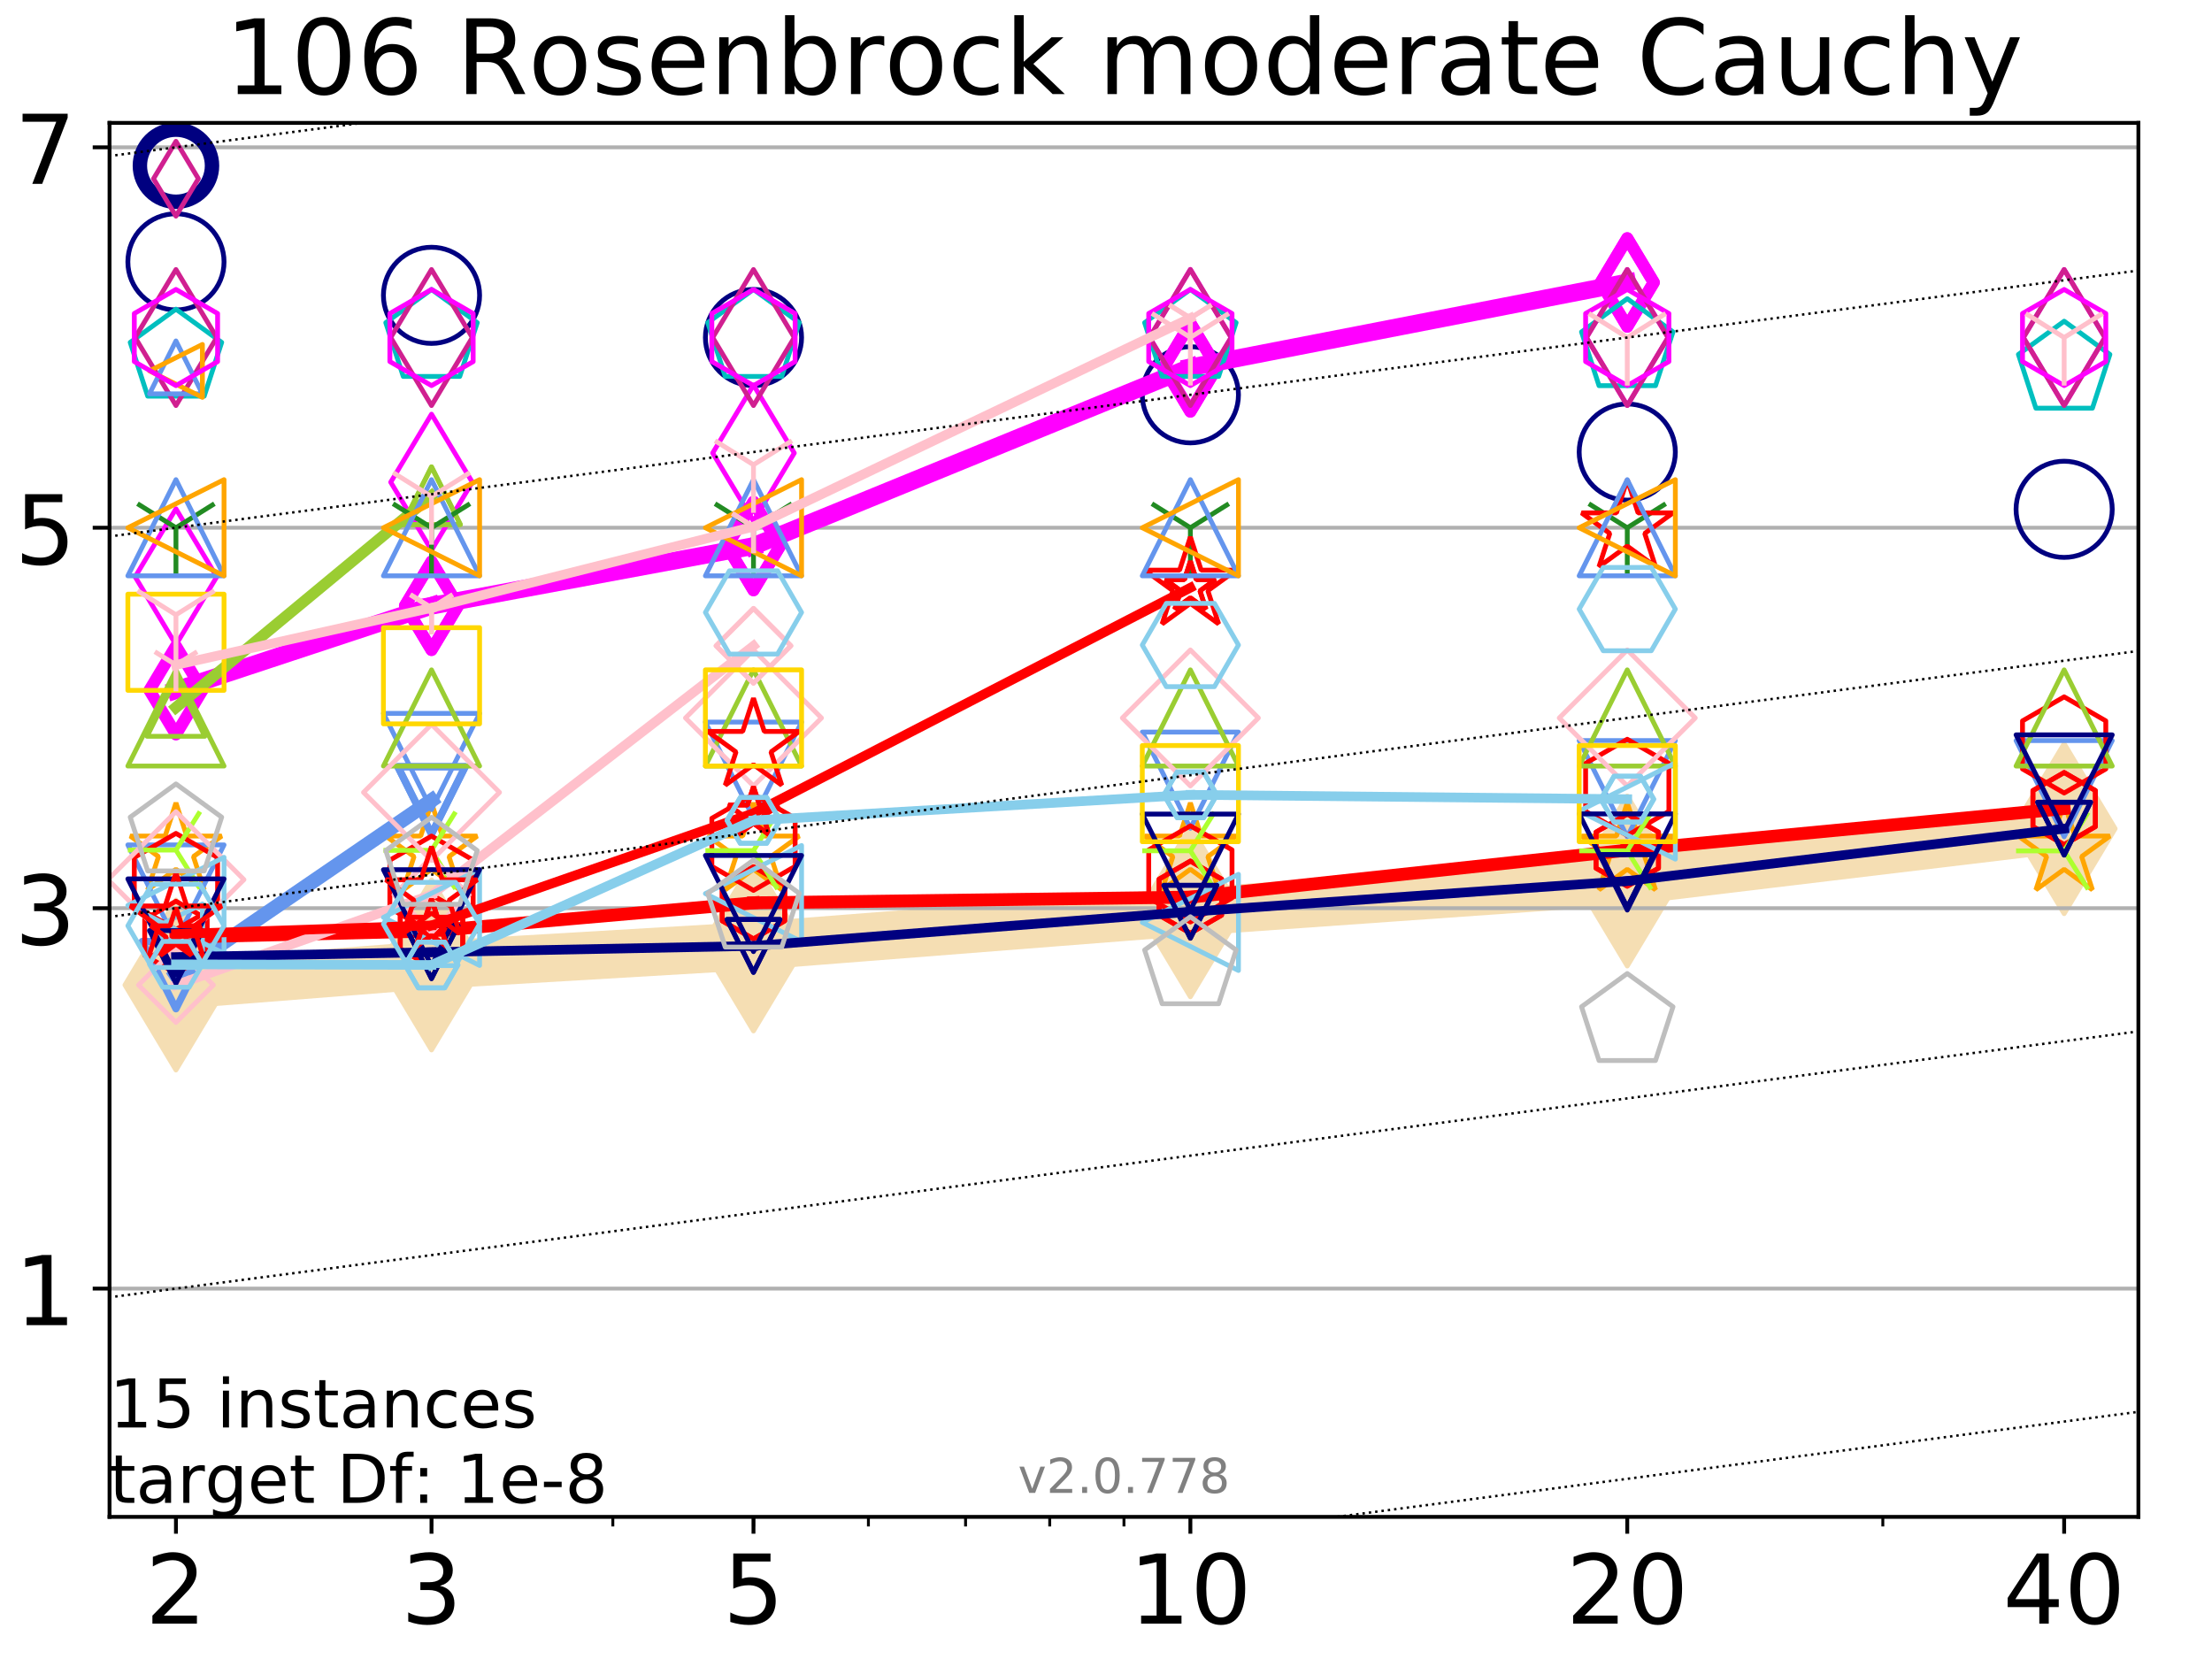 <?xml version="1.0" encoding="utf-8" standalone="no"?>
<!DOCTYPE svg PUBLIC "-//W3C//DTD SVG 1.1//EN"
  "http://www.w3.org/Graphics/SVG/1.1/DTD/svg11.dtd">
<!-- Created with matplotlib (http://matplotlib.org/) -->
<svg height="345pt" version="1.1" viewBox="0 0 460 345" width="460pt" xmlns="http://www.w3.org/2000/svg" xmlns:xlink="http://www.w3.org/1999/xlink">
 <defs>
  <style type="text/css">
*{stroke-linecap:butt;stroke-linejoin:round;}
  </style>
 </defs>
 <g id="figure_1">
  <g id="patch_1">
   <path d="M 0 345.6 
L 460.8 345.6 
L 460.8 0 
L 0 0 
z
" style="fill:#ffffff;"/>
  </g>
  <g id="axes_1">
   <g id="patch_2">
    <path d="M 22.78 315.44 
L 444.693 315.44 
L 444.693 25.56 
L 22.78 25.56 
z
" style="fill:#ffffff;"/>
   </g>
   <g id="line2d_1">
    <path clip-path="url(#p4949be866a)" d="M 36.59 204.839 
L 89.736 200.665 
L 156.692 196.711 
L 247.546 189.607 
L 338.4 183.209 
L 429.254 172.324 
" style="fill:none;stroke:#f5deb3;stroke-linecap:square;stroke-width:10;"/>
    <defs>
     <path d="M -0 17.678 
L 10.607 0 
L 0 -17.678 
L -10.607 -0 
z
" id="mb301ee5540" style="stroke:#f5deb3;stroke-linejoin:miter;"/>
    </defs>
    <g clip-path="url(#p4949be866a)">
     <use style="fill:#f5deb3;stroke:#f5deb3;stroke-linejoin:miter;" x="36.59" xlink:href="#mb301ee5540" y="204.839"/>
     <use style="fill:#f5deb3;stroke:#f5deb3;stroke-linejoin:miter;" x="89.736" xlink:href="#mb301ee5540" y="200.665"/>
     <use style="fill:#f5deb3;stroke:#f5deb3;stroke-linejoin:miter;" x="156.692" xlink:href="#mb301ee5540" y="196.711"/>
     <use style="fill:#f5deb3;stroke:#f5deb3;stroke-linejoin:miter;" x="247.546" xlink:href="#mb301ee5540" y="189.607"/>
     <use style="fill:#f5deb3;stroke:#f5deb3;stroke-linejoin:miter;" x="338.4" xlink:href="#mb301ee5540" y="183.209"/>
     <use style="fill:#f5deb3;stroke:#f5deb3;stroke-linejoin:miter;" x="429.254" xlink:href="#mb301ee5540" y="172.324"/>
    </g>
   </g>
   <g id="matplotlib.axis_1">
    <g id="xtick_1">
     <g id="line2d_2">
      <defs>
       <path d="M 0 0 
L 0 3.5 
" id="mcee069becc" style="stroke:#000000;stroke-width:0.8;"/>
      </defs>
      <g>
       <use style="stroke:#000000;stroke-width:0.8;" x="36.59" xlink:href="#mcee069becc" y="315.44"/>
      </g>
     </g>
     <g id="text_1">
      <!-- 2 -->
      <defs>
       <path d="M 19.188 8.297 
L 53.609 8.297 
L 53.609 0 
L 7.328 0 
L 7.328 8.297 
Q 12.938 14.109 22.625 23.891 
Q 32.328 33.688 34.812 36.531 
Q 39.547 41.844 41.422 45.531 
Q 43.312 49.219 43.312 52.781 
Q 43.312 58.594 39.234 62.25 
Q 35.156 65.922 28.609 65.922 
Q 23.969 65.922 18.812 64.312 
Q 13.672 62.703 7.812 59.422 
L 7.812 69.391 
Q 13.766 71.781 18.938 73 
Q 24.125 74.219 28.422 74.219 
Q 39.75 74.219 46.484 68.547 
Q 53.219 62.891 53.219 53.422 
Q 53.219 48.922 51.531 44.891 
Q 49.859 40.875 45.406 35.406 
Q 44.188 33.984 37.641 27.219 
Q 31.109 20.453 19.188 8.297 
z
" id="DejaVuSans-32"/>
      </defs>
      <g transform="translate(30.228 337.637)scale(0.2 -0.2)">
       <use xlink:href="#DejaVuSans-32"/>
      </g>
     </g>
    </g>
    <g id="xtick_2">
     <g id="line2d_3">
      <g>
       <use style="stroke:#000000;stroke-width:0.8;" x="89.736" xlink:href="#mcee069becc" y="315.44"/>
      </g>
     </g>
     <g id="text_2">
      <!-- 3 -->
      <defs>
       <path d="M 40.578 39.312 
Q 47.656 37.797 51.625 33 
Q 55.609 28.219 55.609 21.188 
Q 55.609 10.406 48.188 4.484 
Q 40.766 -1.422 27.094 -1.422 
Q 22.516 -1.422 17.656 -0.516 
Q 12.797 0.391 7.625 2.203 
L 7.625 11.719 
Q 11.719 9.328 16.594 8.109 
Q 21.484 6.891 26.812 6.891 
Q 36.078 6.891 40.938 10.547 
Q 45.797 14.203 45.797 21.188 
Q 45.797 27.641 41.281 31.266 
Q 36.766 34.906 28.719 34.906 
L 20.219 34.906 
L 20.219 43.016 
L 29.109 43.016 
Q 36.375 43.016 40.234 45.922 
Q 44.094 48.828 44.094 54.297 
Q 44.094 59.906 40.109 62.906 
Q 36.141 65.922 28.719 65.922 
Q 24.656 65.922 20.016 65.031 
Q 15.375 64.156 9.812 62.312 
L 9.812 71.094 
Q 15.438 72.656 20.344 73.438 
Q 25.25 74.219 29.594 74.219 
Q 40.828 74.219 47.359 69.109 
Q 53.906 64.016 53.906 55.328 
Q 53.906 49.266 50.438 45.094 
Q 46.969 40.922 40.578 39.312 
z
" id="DejaVuSans-33"/>
      </defs>
      <g transform="translate(83.374 337.637)scale(0.2 -0.2)">
       <use xlink:href="#DejaVuSans-33"/>
      </g>
     </g>
    </g>
    <g id="xtick_3">
     <g id="line2d_4">
      <g>
       <use style="stroke:#000000;stroke-width:0.8;" x="156.692" xlink:href="#mcee069becc" y="315.44"/>
      </g>
     </g>
     <g id="text_3">
      <!-- 5 -->
      <defs>
       <path d="M 10.797 72.906 
L 49.516 72.906 
L 49.516 64.594 
L 19.828 64.594 
L 19.828 46.734 
Q 21.969 47.469 24.109 47.828 
Q 26.266 48.188 28.422 48.188 
Q 40.625 48.188 47.75 41.5 
Q 54.891 34.812 54.891 23.391 
Q 54.891 11.625 47.562 5.094 
Q 40.234 -1.422 26.906 -1.422 
Q 22.312 -1.422 17.547 -0.641 
Q 12.797 0.141 7.719 1.703 
L 7.719 11.625 
Q 12.109 9.234 16.797 8.062 
Q 21.484 6.891 26.703 6.891 
Q 35.156 6.891 40.078 11.328 
Q 45.016 15.766 45.016 23.391 
Q 45.016 31 40.078 35.438 
Q 35.156 39.891 26.703 39.891 
Q 22.75 39.891 18.812 39.016 
Q 14.891 38.141 10.797 36.281 
z
" id="DejaVuSans-35"/>
      </defs>
      <g transform="translate(150.33 337.637)scale(0.2 -0.2)">
       <use xlink:href="#DejaVuSans-35"/>
      </g>
     </g>
    </g>
    <g id="xtick_4">
     <g id="line2d_5">
      <g>
       <use style="stroke:#000000;stroke-width:0.8;" x="247.546" xlink:href="#mcee069becc" y="315.44"/>
      </g>
     </g>
     <g id="text_4">
      <!-- 10 -->
      <defs>
       <path d="M 12.406 8.297 
L 28.516 8.297 
L 28.516 63.922 
L 10.984 60.406 
L 10.984 69.391 
L 28.422 72.906 
L 38.281 72.906 
L 38.281 8.297 
L 54.391 8.297 
L 54.391 0 
L 12.406 0 
z
" id="DejaVuSans-31"/>
       <path d="M 31.781 66.406 
Q 24.172 66.406 20.328 58.906 
Q 16.5 51.422 16.5 36.375 
Q 16.5 21.391 20.328 13.891 
Q 24.172 6.391 31.781 6.391 
Q 39.453 6.391 43.281 13.891 
Q 47.125 21.391 47.125 36.375 
Q 47.125 51.422 43.281 58.906 
Q 39.453 66.406 31.781 66.406 
z
M 31.781 74.219 
Q 44.047 74.219 50.516 64.516 
Q 56.984 54.828 56.984 36.375 
Q 56.984 17.969 50.516 8.266 
Q 44.047 -1.422 31.781 -1.422 
Q 19.531 -1.422 13.062 8.266 
Q 6.594 17.969 6.594 36.375 
Q 6.594 54.828 13.062 64.516 
Q 19.531 74.219 31.781 74.219 
z
" id="DejaVuSans-30"/>
      </defs>
      <g transform="translate(234.821 337.637)scale(0.2 -0.2)">
       <use xlink:href="#DejaVuSans-31"/>
       <use x="63.623" xlink:href="#DejaVuSans-30"/>
      </g>
     </g>
    </g>
    <g id="xtick_5">
     <g id="line2d_6">
      <g>
       <use style="stroke:#000000;stroke-width:0.8;" x="338.4" xlink:href="#mcee069becc" y="315.44"/>
      </g>
     </g>
     <g id="text_5">
      <!-- 20 -->
      <g transform="translate(325.675 337.637)scale(0.2 -0.2)">
       <use xlink:href="#DejaVuSans-32"/>
       <use x="63.623" xlink:href="#DejaVuSans-30"/>
      </g>
     </g>
    </g>
    <g id="xtick_6">
     <g id="line2d_7">
      <g>
       <use style="stroke:#000000;stroke-width:0.8;" x="429.254" xlink:href="#mcee069becc" y="315.44"/>
      </g>
     </g>
     <g id="text_6">
      <!-- 40 -->
      <defs>
       <path d="M 37.797 64.312 
L 12.891 25.391 
L 37.797 25.391 
z
M 35.203 72.906 
L 47.609 72.906 
L 47.609 25.391 
L 58.016 25.391 
L 58.016 17.188 
L 47.609 17.188 
L 47.609 0 
L 37.797 0 
L 37.797 17.188 
L 4.891 17.188 
L 4.891 26.703 
z
" id="DejaVuSans-34"/>
      </defs>
      <g transform="translate(416.529 337.637)scale(0.2 -0.2)">
       <use xlink:href="#DejaVuSans-34"/>
       <use x="63.623" xlink:href="#DejaVuSans-30"/>
      </g>
     </g>
    </g>
    <g id="xtick_7">
     <g id="line2d_8">
      <defs>
       <path d="M 0 0 
L 0 2 
" id="m457075f159" style="stroke:#000000;stroke-width:0.6;"/>
      </defs>
      <g>
       <use style="stroke:#000000;stroke-width:0.6;" x="36.59" xlink:href="#m457075f159" y="315.44"/>
      </g>
     </g>
    </g>
    <g id="xtick_8">
     <g id="line2d_9">
      <g>
       <use style="stroke:#000000;stroke-width:0.6;" x="89.736" xlink:href="#m457075f159" y="315.44"/>
      </g>
     </g>
    </g>
    <g id="xtick_9">
     <g id="line2d_10">
      <g>
       <use style="stroke:#000000;stroke-width:0.6;" x="127.444" xlink:href="#m457075f159" y="315.44"/>
      </g>
     </g>
    </g>
    <g id="xtick_10">
     <g id="line2d_11">
      <g>
       <use style="stroke:#000000;stroke-width:0.6;" x="156.692" xlink:href="#m457075f159" y="315.44"/>
      </g>
     </g>
    </g>
    <g id="xtick_11">
     <g id="line2d_12">
      <g>
       <use style="stroke:#000000;stroke-width:0.6;" x="180.59" xlink:href="#m457075f159" y="315.44"/>
      </g>
     </g>
    </g>
    <g id="xtick_12">
     <g id="line2d_13">
      <g>
       <use style="stroke:#000000;stroke-width:0.6;" x="200.795" xlink:href="#m457075f159" y="315.44"/>
      </g>
     </g>
    </g>
    <g id="xtick_13">
     <g id="line2d_14">
      <g>
       <use style="stroke:#000000;stroke-width:0.6;" x="218.298" xlink:href="#m457075f159" y="315.44"/>
      </g>
     </g>
    </g>
    <g id="xtick_14">
     <g id="line2d_15">
      <g>
       <use style="stroke:#000000;stroke-width:0.6;" x="233.736" xlink:href="#m457075f159" y="315.44"/>
      </g>
     </g>
    </g>
    <g id="xtick_15">
     <g id="line2d_16">
      <g>
       <use style="stroke:#000000;stroke-width:0.6;" x="338.4" xlink:href="#m457075f159" y="315.44"/>
      </g>
     </g>
    </g>
    <g id="xtick_16">
     <g id="line2d_17">
      <g>
       <use style="stroke:#000000;stroke-width:0.6;" x="391.546" xlink:href="#m457075f159" y="315.44"/>
      </g>
     </g>
    </g>
    <g id="xtick_17">
     <g id="line2d_18">
      <g>
       <use style="stroke:#000000;stroke-width:0.6;" x="429.254" xlink:href="#m457075f159" y="315.44"/>
      </g>
     </g>
    </g>
   </g>
   <g id="matplotlib.axis_2">
    <g id="ytick_1">
     <g id="line2d_19">
      <path clip-path="url(#p4949be866a)" d="M 22.78 267.973 
L 444.693 267.973 
" style="fill:none;stroke:#b0b0b0;stroke-linecap:square;stroke-width:0.8;"/>
     </g>
     <g id="line2d_20">
      <defs>
       <path d="M 0 0 
L -3.5 0 
" id="m47a1ac0af1" style="stroke:#000000;stroke-width:0.8;"/>
      </defs>
      <g>
       <use style="stroke:#000000;stroke-width:0.8;" x="22.78" xlink:href="#m47a1ac0af1" y="267.973"/>
      </g>
     </g>
     <g id="text_7">
      <!-- 1 -->
      <g transform="translate(3.055 275.571)scale(0.2 -0.2)">
       <use xlink:href="#DejaVuSans-31"/>
      </g>
     </g>
    </g>
    <g id="ytick_2">
     <g id="line2d_21">
      <path clip-path="url(#p4949be866a)" d="M 22.78 188.86 
L 444.693 188.86 
" style="fill:none;stroke:#b0b0b0;stroke-linecap:square;stroke-width:0.8;"/>
     </g>
     <g id="line2d_22">
      <g>
       <use style="stroke:#000000;stroke-width:0.8;" x="22.78" xlink:href="#m47a1ac0af1" y="188.86"/>
      </g>
     </g>
     <g id="text_8">
      <!-- 3 -->
      <g transform="translate(3.055 196.459)scale(0.2 -0.2)">
       <use xlink:href="#DejaVuSans-33"/>
      </g>
     </g>
    </g>
    <g id="ytick_3">
     <g id="line2d_23">
      <path clip-path="url(#p4949be866a)" d="M 22.78 109.748 
L 444.693 109.748 
" style="fill:none;stroke:#b0b0b0;stroke-linecap:square;stroke-width:0.8;"/>
     </g>
     <g id="line2d_24">
      <g>
       <use style="stroke:#000000;stroke-width:0.8;" x="22.78" xlink:href="#m47a1ac0af1" y="109.748"/>
      </g>
     </g>
     <g id="text_9">
      <!-- 5 -->
      <g transform="translate(3.055 117.347)scale(0.2 -0.2)">
       <use xlink:href="#DejaVuSans-35"/>
      </g>
     </g>
    </g>
    <g id="ytick_4">
     <g id="line2d_25">
      <path clip-path="url(#p4949be866a)" d="M 22.78 30.636 
L 444.693 30.636 
" style="fill:none;stroke:#b0b0b0;stroke-linecap:square;stroke-width:0.8;"/>
     </g>
     <g id="line2d_26">
      <g>
       <use style="stroke:#000000;stroke-width:0.8;" x="22.78" xlink:href="#m47a1ac0af1" y="30.636"/>
      </g>
     </g>
     <g id="text_10">
      <!-- 7 -->
      <defs>
       <path d="M 8.203 72.906 
L 55.078 72.906 
L 55.078 68.703 
L 28.609 0 
L 18.312 0 
L 43.219 64.594 
L 8.203 64.594 
z
" id="DejaVuSans-37"/>
      </defs>
      <g transform="translate(3.055 38.234)scale(0.2 -0.2)">
       <use xlink:href="#DejaVuSans-37"/>
      </g>
     </g>
    </g>
   </g>
   <g id="line2d_27">
    <path clip-path="url(#p4949be866a)" d="M 36.59 34.46 
" style="fill:none;stroke:#000080;stroke-linecap:square;stroke-width:4;"/>
    <defs>
     <path d="M 0 7.5 
C 1.989 7.5 3.897 6.71 5.303 5.303 
C 6.71 3.897 7.5 1.989 7.5 0 
C 7.5 -1.989 6.71 -3.897 5.303 -5.303 
C 3.897 -6.71 1.989 -7.5 0 -7.5 
C -1.989 -7.5 -3.897 -6.71 -5.303 -5.303 
C -6.71 -3.897 -7.5 -1.989 -7.5 0 
C -7.5 1.989 -6.71 3.897 -5.303 5.303 
C -3.897 6.71 -1.989 7.5 0 7.5 
z
" id="mcf62b8872f" style="stroke:#000080;stroke-width:3;"/>
    </defs>
    <g clip-path="url(#p4949be866a)">
     <use style="fill:none;stroke:#000080;stroke-width:3;" x="36.59" xlink:href="#mcf62b8872f" y="34.46"/>
    </g>
   </g>
   <g id="line2d_28"/>
   <g id="line2d_29">
    <defs>
     <path d="M 0 10 
C 2.652 10 5.196 8.946 7.071 7.071 
C 8.946 5.196 10 2.652 10 0 
C 10 -2.652 8.946 -5.196 7.071 -7.071 
C 5.196 -8.946 2.652 -10 0 -10 
C -2.652 -10 -5.196 -8.946 -7.071 -7.071 
C -8.946 -5.196 -10 -2.652 -10 0 
C -10 2.652 -8.946 5.196 -7.071 7.071 
C -5.196 8.946 -2.652 10 0 10 
z
" id="m983d52fba1" style="stroke:#000080;"/>
    </defs>
    <g clip-path="url(#p4949be866a)">
     <use style="fill:none;stroke:#000080;" x="36.59" xlink:href="#m983d52fba1" y="54.451"/>
     <use style="fill:none;stroke:#000080;" x="89.736" xlink:href="#m983d52fba1" y="61.417"/>
     <use style="fill:none;stroke:#000080;" x="156.692" xlink:href="#m983d52fba1" y="70.192"/>
     <use style="fill:none;stroke:#000080;" x="247.546" xlink:href="#m983d52fba1" y="82.1"/>
     <use style="fill:none;stroke:#000080;" x="338.4" xlink:href="#m983d52fba1" y="94.007"/>
     <use style="fill:none;stroke:#000080;" x="429.254" xlink:href="#m983d52fba1" y="105.915"/>
    </g>
   </g>
   <g id="line2d_30">
    <path clip-path="url(#p4949be866a)" d="M 36.59 143.54 
L 89.736 125.973 
" style="fill:none;stroke:#ff00ff;stroke-linecap:square;stroke-width:3.667;"/>
    <defs>
     <path d="M -0 9.192 
L 5.515 0 
L 0 -9.192 
L -5.515 -0 
z
" id="m8286104964" style="stroke:#ff00ff;stroke-linejoin:miter;stroke-width:2.5;"/>
    </defs>
    <g clip-path="url(#p4949be866a)">
     <use style="fill:none;stroke:#ff00ff;stroke-linejoin:miter;stroke-width:2.5;" x="36.59" xlink:href="#m8286104964" y="143.54"/>
     <use style="fill:none;stroke:#ff00ff;stroke-linejoin:miter;stroke-width:2.5;" x="89.736" xlink:href="#m8286104964" y="125.973"/>
    </g>
   </g>
   <g id="line2d_31">
    <path clip-path="url(#p4949be866a)" d="M 89.736 125.973 
L 156.692 113.55 
" style="fill:none;stroke:#ff00ff;stroke-linecap:square;stroke-width:3.667;"/>
    <g clip-path="url(#p4949be866a)">
     <use style="fill:none;stroke:#ff00ff;stroke-linejoin:miter;stroke-width:2.5;" x="89.736" xlink:href="#m8286104964" y="125.973"/>
     <use style="fill:none;stroke:#ff00ff;stroke-linejoin:miter;stroke-width:2.5;" x="156.692" xlink:href="#m8286104964" y="113.55"/>
    </g>
   </g>
   <g id="line2d_32">
    <path clip-path="url(#p4949be866a)" d="M 156.692 113.55 
L 247.546 76.398 
" style="fill:none;stroke:#ff00ff;stroke-linecap:square;stroke-width:3.667;"/>
    <g clip-path="url(#p4949be866a)">
     <use style="fill:none;stroke:#ff00ff;stroke-linejoin:miter;stroke-width:2.5;" x="156.692" xlink:href="#m8286104964" y="113.55"/>
     <use style="fill:none;stroke:#ff00ff;stroke-linejoin:miter;stroke-width:2.5;" x="247.546" xlink:href="#m8286104964" y="76.398"/>
    </g>
   </g>
   <g id="line2d_33">
    <path clip-path="url(#p4949be866a)" d="M 247.546 76.398 
L 338.4 58.739 
" style="fill:none;stroke:#ff00ff;stroke-linecap:square;stroke-width:3.667;"/>
    <g clip-path="url(#p4949be866a)">
     <use style="fill:none;stroke:#ff00ff;stroke-linejoin:miter;stroke-width:2.5;" x="247.546" xlink:href="#m8286104964" y="76.398"/>
     <use style="fill:none;stroke:#ff00ff;stroke-linejoin:miter;stroke-width:2.5;" x="338.4" xlink:href="#m8286104964" y="58.739"/>
    </g>
   </g>
   <g id="line2d_34">
    <path clip-path="url(#p4949be866a)" d="M 338.4 58.739 
" style="fill:none;stroke:#ff00ff;stroke-linecap:square;stroke-width:3.667;"/>
    <g clip-path="url(#p4949be866a)">
     <use style="fill:none;stroke:#ff00ff;stroke-linejoin:miter;stroke-width:2.5;" x="338.4" xlink:href="#m8286104964" y="58.739"/>
    </g>
   </g>
   <g id="line2d_35"/>
   <g id="line2d_36">
    <defs>
     <path d="M -0 14.142 
L 8.485 0 
L -0 -14.142 
L -8.485 -0 
z
" id="mafe4a49b04" style="stroke:#ff00ff;stroke-linejoin:miter;"/>
    </defs>
    <g clip-path="url(#p4949be866a)">
     <use style="fill:none;stroke:#ff00ff;stroke-linejoin:miter;" x="36.59" xlink:href="#mafe4a49b04" y="119.953"/>
     <use style="fill:none;stroke:#ff00ff;stroke-linejoin:miter;" x="89.736" xlink:href="#mafe4a49b04" y="100.274"/>
     <use style="fill:none;stroke:#ff00ff;stroke-linejoin:miter;" x="156.692" xlink:href="#mafe4a49b04" y="94.213"/>
     <use style="fill:none;stroke:#ff00ff;stroke-linejoin:miter;" x="247.546" xlink:href="#mafe4a49b04" y="70.164"/>
     <use style="fill:none;stroke:#ff00ff;stroke-linejoin:miter;" x="338.4" xlink:href="#mafe4a49b04" y="70.181"/>
     <use style="fill:none;stroke:#ff00ff;stroke-linejoin:miter;" x="429.254" xlink:href="#mafe4a49b04" y="70.19"/>
    </g>
   </g>
   <g id="line2d_37"/>
   <g id="line2d_38">
    <defs>
     <path d="M 0 -10 
L -2.245 -3.09 
L -9.511 -3.09 
L -3.633 1.18 
L -5.878 8.09 
L -0 3.82 
L 5.878 8.09 
L 3.633 1.18 
L 9.511 -3.09 
L 2.245 -3.09 
z
" id="mde66e306ee" style="stroke:#ffa500;stroke-linejoin:bevel;"/>
    </defs>
    <g clip-path="url(#p4949be866a)">
     <use style="fill:none;stroke:#ffa500;stroke-linejoin:bevel;" x="36.59" xlink:href="#mde66e306ee" y="176.953"/>
     <use style="fill:none;stroke:#ffa500;stroke-linejoin:bevel;" x="89.736" xlink:href="#mde66e306ee" y="176.953"/>
     <use style="fill:none;stroke:#ffa500;stroke-linejoin:bevel;" x="156.692" xlink:href="#mde66e306ee" y="176.953"/>
     <use style="fill:none;stroke:#ffa500;stroke-linejoin:bevel;" x="247.546" xlink:href="#mde66e306ee" y="176.953"/>
     <use style="fill:none;stroke:#ffa500;stroke-linejoin:bevel;" x="338.4" xlink:href="#mde66e306ee" y="176.953"/>
     <use style="fill:none;stroke:#ffa500;stroke-linejoin:bevel;" x="429.254" xlink:href="#mde66e306ee" y="176.953"/>
    </g>
   </g>
   <g id="line2d_39">
    <path clip-path="url(#p4949be866a)" d="M 36.59 202.782 
L 89.736 166.443 
" style="fill:none;stroke:#6495ed;stroke-linecap:square;stroke-width:3;"/>
    <defs>
     <path d="M -0 7 
L 7 -7 
L -7 -7 
z
" id="m4e233bef11" style="stroke:#6495ed;stroke-linejoin:miter;stroke-width:1.5;"/>
    </defs>
    <g clip-path="url(#p4949be866a)">
     <use style="fill:none;stroke:#6495ed;stroke-linejoin:miter;stroke-width:1.5;" x="36.59" xlink:href="#m4e233bef11" y="202.782"/>
     <use style="fill:none;stroke:#6495ed;stroke-linejoin:miter;stroke-width:1.5;" x="89.736" xlink:href="#m4e233bef11" y="166.443"/>
    </g>
   </g>
   <g id="line2d_40">
    <path clip-path="url(#p4949be866a)" d="M 89.736 166.443 
" style="fill:none;stroke:#6495ed;stroke-linecap:square;stroke-width:3;"/>
    <g clip-path="url(#p4949be866a)">
     <use style="fill:none;stroke:#6495ed;stroke-linejoin:miter;stroke-width:1.5;" x="89.736" xlink:href="#m4e233bef11" y="166.443"/>
    </g>
   </g>
   <g id="line2d_41"/>
   <g id="line2d_42">
    <defs>
     <path d="M -0 10 
L 10 -10 
L -10 -10 
z
" id="mdc60c3ce24" style="stroke:#6495ed;stroke-linejoin:miter;"/>
    </defs>
    <g clip-path="url(#p4949be866a)">
     <use style="fill:none;stroke:#6495ed;stroke-linejoin:miter;" x="36.59" xlink:href="#mdc60c3ce24" y="185.7"/>
     <use style="fill:none;stroke:#6495ed;stroke-linejoin:miter;" x="89.736" xlink:href="#mdc60c3ce24" y="158.356"/>
     <use style="fill:none;stroke:#6495ed;stroke-linejoin:miter;" x="156.692" xlink:href="#mdc60c3ce24" y="160.163"/>
     <use style="fill:none;stroke:#6495ed;stroke-linejoin:miter;" x="247.546" xlink:href="#mdc60c3ce24" y="162.242"/>
     <use style="fill:none;stroke:#6495ed;stroke-linejoin:miter;" x="338.4" xlink:href="#mdc60c3ce24" y="164.002"/>
     <use style="fill:none;stroke:#6495ed;stroke-linejoin:miter;" x="429.254" xlink:href="#mdc60c3ce24" y="164.009"/>
    </g>
   </g>
   <g id="line2d_43">
    <path clip-path="url(#p4949be866a)" d="M 36.59 194.905 
L 89.736 193.601 
" style="fill:none;stroke:#ff0000;stroke-linecap:square;stroke-width:2.667;"/>
    <defs>
     <path d="M 0 -7.5 
L -6.495 -3.75 
L -6.495 3.75 
L -0 7.5 
L 6.495 3.75 
L 6.495 -3.75 
z
" id="m6afb7c12c4" style="stroke:#ff0000;stroke-linejoin:miter;"/>
    </defs>
    <g clip-path="url(#p4949be866a)">
     <use style="fill:none;stroke:#ff0000;stroke-linejoin:miter;" x="36.59" xlink:href="#m6afb7c12c4" y="194.905"/>
     <use style="fill:none;stroke:#ff0000;stroke-linejoin:miter;" x="89.736" xlink:href="#m6afb7c12c4" y="193.601"/>
    </g>
   </g>
   <g id="line2d_44">
    <path clip-path="url(#p4949be866a)" d="M 89.736 193.601 
L 156.692 187.752 
" style="fill:none;stroke:#ff0000;stroke-linecap:square;stroke-width:2.667;"/>
    <g clip-path="url(#p4949be866a)">
     <use style="fill:none;stroke:#ff0000;stroke-linejoin:miter;" x="89.736" xlink:href="#m6afb7c12c4" y="193.601"/>
     <use style="fill:none;stroke:#ff0000;stroke-linejoin:miter;" x="156.692" xlink:href="#m6afb7c12c4" y="187.752"/>
    </g>
   </g>
   <g id="line2d_45">
    <path clip-path="url(#p4949be866a)" d="M 156.692 187.752 
L 247.546 186.567 
" style="fill:none;stroke:#ff0000;stroke-linecap:square;stroke-width:2.667;"/>
    <g clip-path="url(#p4949be866a)">
     <use style="fill:none;stroke:#ff0000;stroke-linejoin:miter;" x="156.692" xlink:href="#m6afb7c12c4" y="187.752"/>
     <use style="fill:none;stroke:#ff0000;stroke-linejoin:miter;" x="247.546" xlink:href="#m6afb7c12c4" y="186.567"/>
    </g>
   </g>
   <g id="line2d_46">
    <path clip-path="url(#p4949be866a)" d="M 247.546 186.567 
L 338.4 176.791 
" style="fill:none;stroke:#ff0000;stroke-linecap:square;stroke-width:2.667;"/>
    <g clip-path="url(#p4949be866a)">
     <use style="fill:none;stroke:#ff0000;stroke-linejoin:miter;" x="247.546" xlink:href="#m6afb7c12c4" y="186.567"/>
     <use style="fill:none;stroke:#ff0000;stroke-linejoin:miter;" x="338.4" xlink:href="#m6afb7c12c4" y="176.791"/>
    </g>
   </g>
   <g id="line2d_47">
    <path clip-path="url(#p4949be866a)" d="M 338.4 176.791 
L 429.254 168.149 
" style="fill:none;stroke:#ff0000;stroke-linecap:square;stroke-width:2.667;"/>
    <g clip-path="url(#p4949be866a)">
     <use style="fill:none;stroke:#ff0000;stroke-linejoin:miter;" x="338.4" xlink:href="#m6afb7c12c4" y="176.791"/>
     <use style="fill:none;stroke:#ff0000;stroke-linejoin:miter;" x="429.254" xlink:href="#m6afb7c12c4" y="168.149"/>
    </g>
   </g>
   <g id="line2d_48">
    <path clip-path="url(#p4949be866a)" d="M 429.254 168.149 
" style="fill:none;stroke:#ff0000;stroke-linecap:square;stroke-width:2.667;"/>
    <g clip-path="url(#p4949be866a)">
     <use style="fill:none;stroke:#ff0000;stroke-linejoin:miter;" x="429.254" xlink:href="#m6afb7c12c4" y="168.149"/>
    </g>
   </g>
   <g id="line2d_49"/>
   <g id="line2d_50">
    <defs>
     <path d="M 0 -10 
L -8.66 -5 
L -8.66 5 
L -0 10 
L 8.66 5 
L 8.66 -5 
z
" id="m11a65af4b2" style="stroke:#ff0000;stroke-linejoin:miter;"/>
    </defs>
    <g clip-path="url(#p4949be866a)">
     <use style="fill:none;stroke:#ff0000;stroke-linejoin:miter;" x="36.59" xlink:href="#m11a65af4b2" y="183.309"/>
     <use style="fill:none;stroke:#ff0000;stroke-linejoin:miter;" x="89.736" xlink:href="#m11a65af4b2" y="183.867"/>
     <use style="fill:none;stroke:#ff0000;stroke-linejoin:miter;" x="156.692" xlink:href="#m11a65af4b2" y="175.166"/>
     <use style="fill:none;stroke:#ff0000;stroke-linejoin:miter;" x="247.546" xlink:href="#m11a65af4b2" y="181.735"/>
     <use style="fill:none;stroke:#ff0000;stroke-linejoin:miter;" x="338.4" xlink:href="#m11a65af4b2" y="163.731"/>
     <use style="fill:none;stroke:#ff0000;stroke-linejoin:miter;" x="429.254" xlink:href="#m11a65af4b2" y="154.912"/>
    </g>
   </g>
   <g id="line2d_51">
    <path clip-path="url(#p4949be866a)" d="M 36.59 147.116 
L 89.736 103.088 
" style="fill:none;stroke:#9acd32;stroke-linecap:square;stroke-width:2.333;"/>
    <defs>
     <path d="M 0 -6 
L -6 6 
L 6 6 
z
" id="m00a2993080" style="stroke:#9acd32;stroke-linejoin:miter;"/>
    </defs>
    <g clip-path="url(#p4949be866a)">
     <use style="fill:none;stroke:#9acd32;stroke-linejoin:miter;" x="36.59" xlink:href="#m00a2993080" y="147.116"/>
     <use style="fill:none;stroke:#9acd32;stroke-linejoin:miter;" x="89.736" xlink:href="#m00a2993080" y="103.088"/>
    </g>
   </g>
   <g id="line2d_52">
    <path clip-path="url(#p4949be866a)" d="M 89.736 103.088 
" style="fill:none;stroke:#9acd32;stroke-linecap:square;stroke-width:2.333;"/>
    <g clip-path="url(#p4949be866a)">
     <use style="fill:none;stroke:#9acd32;stroke-linejoin:miter;" x="89.736" xlink:href="#m00a2993080" y="103.088"/>
    </g>
   </g>
   <g id="line2d_53"/>
   <g id="line2d_54">
    <defs>
     <path d="M 0 -10 
L -10 10 
L 10 10 
z
" id="m24b1a1f9a6" style="stroke:#9acd32;stroke-linejoin:miter;"/>
    </defs>
    <g clip-path="url(#p4949be866a)">
     <use style="fill:none;stroke:#9acd32;stroke-linejoin:miter;" x="36.59" xlink:href="#m24b1a1f9a6" y="149.303"/>
     <use style="fill:none;stroke:#9acd32;stroke-linejoin:miter;" x="89.736" xlink:href="#m24b1a1f9a6" y="149.304"/>
     <use style="fill:none;stroke:#9acd32;stroke-linejoin:miter;" x="156.692" xlink:href="#m24b1a1f9a6" y="149.304"/>
     <use style="fill:none;stroke:#9acd32;stroke-linejoin:miter;" x="247.546" xlink:href="#m24b1a1f9a6" y="149.304"/>
     <use style="fill:none;stroke:#9acd32;stroke-linejoin:miter;" x="338.4" xlink:href="#m24b1a1f9a6" y="149.304"/>
     <use style="fill:none;stroke:#9acd32;stroke-linejoin:miter;" x="429.254" xlink:href="#m24b1a1f9a6" y="149.304"/>
    </g>
   </g>
   <g id="line2d_55"/>
   <g id="line2d_56">
    <defs>
     <path d="M 0 -10 
L -9.511 -3.09 
L -5.878 8.09 
L 5.878 8.09 
L 9.511 -3.09 
z
" id="m67cfa01e6a" style="stroke:#00bfbf;stroke-linejoin:miter;"/>
    </defs>
    <g clip-path="url(#p4949be866a)">
     <use style="fill:none;stroke:#00bfbf;stroke-linejoin:miter;" x="36.59" xlink:href="#m67cfa01e6a" y="74.291"/>
     <use style="fill:none;stroke:#00bfbf;stroke-linejoin:miter;" x="89.736" xlink:href="#m67cfa01e6a" y="70.192"/>
     <use style="fill:none;stroke:#00bfbf;stroke-linejoin:miter;" x="156.692" xlink:href="#m67cfa01e6a" y="70.192"/>
     <use style="fill:none;stroke:#00bfbf;stroke-linejoin:miter;" x="247.546" xlink:href="#m67cfa01e6a" y="70.192"/>
     <use style="fill:none;stroke:#00bfbf;stroke-linejoin:miter;" x="338.4" xlink:href="#m67cfa01e6a" y="72.111"/>
     <use style="fill:none;stroke:#00bfbf;stroke-linejoin:miter;" x="429.254" xlink:href="#m67cfa01e6a" y="76.795"/>
    </g>
   </g>
   <g id="line2d_57"/>
   <g id="line2d_58">
    <defs>
     <path d="M 0 0 
L -10 -0 
M 0 0 
L 5 8 
M 0 0 
L 5 -8 
" id="m91b17828c2" style="stroke:#adff2f;"/>
    </defs>
    <g clip-path="url(#p4949be866a)">
     <use style="fill:none;stroke:#adff2f;" x="36.59" xlink:href="#m91b17828c2" y="176.782"/>
     <use style="fill:none;stroke:#adff2f;" x="89.736" xlink:href="#m91b17828c2" y="176.839"/>
     <use style="fill:none;stroke:#adff2f;" x="156.692" xlink:href="#m91b17828c2" y="176.884"/>
     <use style="fill:none;stroke:#adff2f;" x="247.546" xlink:href="#m91b17828c2" y="176.919"/>
     <use style="fill:none;stroke:#adff2f;" x="338.4" xlink:href="#m91b17828c2" y="176.936"/>
     <use style="fill:none;stroke:#adff2f;" x="429.254" xlink:href="#m91b17828c2" y="176.944"/>
    </g>
   </g>
   <g id="line2d_59"/>
   <g id="line2d_60">
    <defs>
     <path d="M 0 0 
L 0 10 
M 0 0 
L 8 -5 
M 0 0 
L -8 -5 
" id="mdadb81a5c7" style="stroke:#228b22;"/>
    </defs>
    <g clip-path="url(#p4949be866a)">
     <use style="fill:none;stroke:#228b22;" x="36.59" xlink:href="#mdadb81a5c7" y="109.748"/>
     <use style="fill:none;stroke:#228b22;" x="89.736" xlink:href="#mdadb81a5c7" y="109.748"/>
     <use style="fill:none;stroke:#228b22;" x="156.692" xlink:href="#mdadb81a5c7" y="109.748"/>
     <use style="fill:none;stroke:#228b22;" x="247.546" xlink:href="#mdadb81a5c7" y="109.748"/>
     <use style="fill:none;stroke:#228b22;" x="338.4" xlink:href="#mdadb81a5c7" y="109.748"/>
    </g>
   </g>
   <g id="line2d_61">
    <path clip-path="url(#p4949be866a)" d="M 36.59 204.845 
L 89.736 186.091 
" style="fill:none;stroke:#ffc0cb;stroke-linecap:square;stroke-width:2;"/>
    <defs>
     <path d="M -0 7.778 
L 7.778 0 
L 0 -7.778 
L -7.778 -0 
z
" id="m60347c2420" style="stroke:#ffc0cb;stroke-linejoin:miter;"/>
    </defs>
    <g clip-path="url(#p4949be866a)">
     <use style="fill:none;stroke:#ffc0cb;stroke-linejoin:miter;" x="36.59" xlink:href="#m60347c2420" y="204.845"/>
     <use style="fill:none;stroke:#ffc0cb;stroke-linejoin:miter;" x="89.736" xlink:href="#m60347c2420" y="186.091"/>
    </g>
   </g>
   <g id="line2d_62">
    <path clip-path="url(#p4949be866a)" d="M 89.736 186.091 
L 156.692 134.3 
" style="fill:none;stroke:#ffc0cb;stroke-linecap:square;stroke-width:2;"/>
    <g clip-path="url(#p4949be866a)">
     <use style="fill:none;stroke:#ffc0cb;stroke-linejoin:miter;" x="89.736" xlink:href="#m60347c2420" y="186.091"/>
     <use style="fill:none;stroke:#ffc0cb;stroke-linejoin:miter;" x="156.692" xlink:href="#m60347c2420" y="134.3"/>
    </g>
   </g>
   <g id="line2d_63">
    <path clip-path="url(#p4949be866a)" d="M 156.692 134.3 
" style="fill:none;stroke:#ffc0cb;stroke-linecap:square;stroke-width:2;"/>
    <g clip-path="url(#p4949be866a)">
     <use style="fill:none;stroke:#ffc0cb;stroke-linejoin:miter;" x="156.692" xlink:href="#m60347c2420" y="134.3"/>
    </g>
   </g>
   <g id="line2d_64"/>
   <g id="line2d_65">
    <defs>
     <path d="M -0 14.142 
L 14.142 0 
L 0 -14.142 
L -14.142 -0 
z
" id="m61832aafb4" style="stroke:#ffc0cb;stroke-linejoin:miter;"/>
    </defs>
    <g clip-path="url(#p4949be866a)">
     <use style="fill:none;stroke:#ffc0cb;stroke-linejoin:miter;" x="36.59" xlink:href="#m61832aafb4" y="182.927"/>
     <use style="fill:none;stroke:#ffc0cb;stroke-linejoin:miter;" x="89.736" xlink:href="#m61832aafb4" y="164.782"/>
     <use style="fill:none;stroke:#ffc0cb;stroke-linejoin:miter;" x="156.692" xlink:href="#m61832aafb4" y="149.304"/>
     <use style="fill:none;stroke:#ffc0cb;stroke-linejoin:miter;" x="247.546" xlink:href="#m61832aafb4" y="149.304"/>
     <use style="fill:none;stroke:#ffc0cb;stroke-linejoin:miter;" x="338.4" xlink:href="#m61832aafb4" y="149.304"/>
    </g>
   </g>
   <g id="line2d_66">
    <path clip-path="url(#p4949be866a)" d="M 36.59 193.478 
" style="fill:none;stroke:#87ceeb;stroke-linecap:square;stroke-width:2;"/>
    <defs>
     <path d="M -5.5 -0 
L 5.5 5.5 
L 5.5 -5.5 
z
" id="m1675735c5a" style="stroke:#87ceeb;stroke-linejoin:miter;"/>
    </defs>
    <g clip-path="url(#p4949be866a)">
     <use style="fill:none;stroke:#87ceeb;stroke-linejoin:miter;" x="36.59" xlink:href="#m1675735c5a" y="193.478"/>
    </g>
   </g>
   <g id="line2d_67"/>
   <g id="line2d_68">
    <defs>
     <path d="M -10 -0 
L 10 10 
L 10 -10 
z
" id="m3491f05f25" style="stroke:#87ceeb;stroke-linejoin:miter;"/>
    </defs>
    <g clip-path="url(#p4949be866a)">
     <use style="fill:none;stroke:#87ceeb;stroke-linejoin:miter;" x="36.59" xlink:href="#m3491f05f25" y="188.286"/>
     <use style="fill:none;stroke:#87ceeb;stroke-linejoin:miter;" x="89.736" xlink:href="#m3491f05f25" y="190.773"/>
     <use style="fill:none;stroke:#87ceeb;stroke-linejoin:miter;" x="156.692" xlink:href="#m3491f05f25" y="185.826"/>
     <use style="fill:none;stroke:#87ceeb;stroke-linejoin:miter;" x="247.546" xlink:href="#m3491f05f25" y="191.821"/>
     <use style="fill:none;stroke:#87ceeb;stroke-linejoin:miter;" x="338.4" xlink:href="#m3491f05f25" y="168.662"/>
    </g>
   </g>
   <g id="line2d_69">
    <path clip-path="url(#p4949be866a)" d="M 36.59 199.025 
L 89.736 198.01 
" style="fill:none;stroke:#000080;stroke-linecap:square;stroke-width:2;"/>
    <defs>
     <path d="M -0 5.5 
L 5.5 -5.5 
L -5.5 -5.5 
z
" id="m1dca3d58bb" style="stroke:#000080;stroke-linejoin:miter;"/>
    </defs>
    <g clip-path="url(#p4949be866a)">
     <use style="fill:none;stroke:#000080;stroke-linejoin:miter;" x="36.59" xlink:href="#m1dca3d58bb" y="199.025"/>
     <use style="fill:none;stroke:#000080;stroke-linejoin:miter;" x="89.736" xlink:href="#m1dca3d58bb" y="198.01"/>
    </g>
   </g>
   <g id="line2d_70">
    <path clip-path="url(#p4949be866a)" d="M 89.736 198.01 
L 156.692 196.712 
" style="fill:none;stroke:#000080;stroke-linecap:square;stroke-width:2;"/>
    <g clip-path="url(#p4949be866a)">
     <use style="fill:none;stroke:#000080;stroke-linejoin:miter;" x="89.736" xlink:href="#m1dca3d58bb" y="198.01"/>
     <use style="fill:none;stroke:#000080;stroke-linejoin:miter;" x="156.692" xlink:href="#m1dca3d58bb" y="196.712"/>
    </g>
   </g>
   <g id="line2d_71">
    <path clip-path="url(#p4949be866a)" d="M 156.692 196.712 
L 247.546 189.606 
" style="fill:none;stroke:#000080;stroke-linecap:square;stroke-width:2;"/>
    <g clip-path="url(#p4949be866a)">
     <use style="fill:none;stroke:#000080;stroke-linejoin:miter;" x="156.692" xlink:href="#m1dca3d58bb" y="196.712"/>
     <use style="fill:none;stroke:#000080;stroke-linejoin:miter;" x="247.546" xlink:href="#m1dca3d58bb" y="189.606"/>
    </g>
   </g>
   <g id="line2d_72">
    <path clip-path="url(#p4949be866a)" d="M 247.546 189.606 
L 338.4 183.209 
" style="fill:none;stroke:#000080;stroke-linecap:square;stroke-width:2;"/>
    <g clip-path="url(#p4949be866a)">
     <use style="fill:none;stroke:#000080;stroke-linejoin:miter;" x="247.546" xlink:href="#m1dca3d58bb" y="189.606"/>
     <use style="fill:none;stroke:#000080;stroke-linejoin:miter;" x="338.4" xlink:href="#m1dca3d58bb" y="183.209"/>
    </g>
   </g>
   <g id="line2d_73">
    <path clip-path="url(#p4949be866a)" d="M 338.4 183.209 
L 429.254 172.324 
" style="fill:none;stroke:#000080;stroke-linecap:square;stroke-width:2;"/>
    <g clip-path="url(#p4949be866a)">
     <use style="fill:none;stroke:#000080;stroke-linejoin:miter;" x="338.4" xlink:href="#m1dca3d58bb" y="183.209"/>
     <use style="fill:none;stroke:#000080;stroke-linejoin:miter;" x="429.254" xlink:href="#m1dca3d58bb" y="172.324"/>
    </g>
   </g>
   <g id="line2d_74">
    <path clip-path="url(#p4949be866a)" d="M 429.254 172.324 
" style="fill:none;stroke:#000080;stroke-linecap:square;stroke-width:2;"/>
    <g clip-path="url(#p4949be866a)">
     <use style="fill:none;stroke:#000080;stroke-linejoin:miter;" x="429.254" xlink:href="#m1dca3d58bb" y="172.324"/>
    </g>
   </g>
   <g id="line2d_75"/>
   <g id="line2d_76">
    <defs>
     <path d="M -0 10 
L 10 -10 
L -10 -10 
z
" id="m1e2c09bb4f" style="stroke:#000080;stroke-linejoin:miter;"/>
    </defs>
    <g clip-path="url(#p4949be866a)">
     <use style="fill:none;stroke:#000080;stroke-linejoin:miter;" x="36.59" xlink:href="#m1e2c09bb4f" y="192.769"/>
     <use style="fill:none;stroke:#000080;stroke-linejoin:miter;" x="89.736" xlink:href="#m1e2c09bb4f" y="190.862"/>
     <use style="fill:none;stroke:#000080;stroke-linejoin:miter;" x="156.692" xlink:href="#m1e2c09bb4f" y="187.895"/>
     <use style="fill:none;stroke:#000080;stroke-linejoin:miter;" x="247.546" xlink:href="#m1e2c09bb4f" y="179.291"/>
     <use style="fill:none;stroke:#000080;stroke-linejoin:miter;" x="338.4" xlink:href="#m1e2c09bb4f" y="179.255"/>
     <use style="fill:none;stroke:#000080;stroke-linejoin:miter;" x="429.254" xlink:href="#m1e2c09bb4f" y="162.821"/>
    </g>
   </g>
   <g id="line2d_77">
    <path clip-path="url(#p4949be866a)" d="M 36.59 194.231 
L 89.736 192.447 
" style="fill:none;stroke:#ff0000;stroke-linecap:square;stroke-width:2;"/>
    <defs>
     <path d="M 0 -5.5 
L -1.235 -1.7 
L -5.231 -1.7 
L -1.998 0.649 
L -3.233 4.45 
L -0 2.101 
L 3.233 4.45 
L 1.998 0.649 
L 5.231 -1.7 
L 1.235 -1.7 
z
" id="mc481eaf738" style="stroke:#ff0000;stroke-linejoin:bevel;"/>
    </defs>
    <g clip-path="url(#p4949be866a)">
     <use style="fill:none;stroke:#ff0000;stroke-linejoin:bevel;" x="36.59" xlink:href="#mc481eaf738" y="194.231"/>
     <use style="fill:none;stroke:#ff0000;stroke-linejoin:bevel;" x="89.736" xlink:href="#mc481eaf738" y="192.447"/>
    </g>
   </g>
   <g id="line2d_78">
    <path clip-path="url(#p4949be866a)" d="M 89.736 192.447 
L 156.692 169.112 
" style="fill:none;stroke:#ff0000;stroke-linecap:square;stroke-width:2;"/>
    <g clip-path="url(#p4949be866a)">
     <use style="fill:none;stroke:#ff0000;stroke-linejoin:bevel;" x="89.736" xlink:href="#mc481eaf738" y="192.447"/>
     <use style="fill:none;stroke:#ff0000;stroke-linejoin:bevel;" x="156.692" xlink:href="#mc481eaf738" y="169.112"/>
    </g>
   </g>
   <g id="line2d_79">
    <path clip-path="url(#p4949be866a)" d="M 156.692 169.112 
L 247.546 122.219 
" style="fill:none;stroke:#ff0000;stroke-linecap:square;stroke-width:2;"/>
    <g clip-path="url(#p4949be866a)">
     <use style="fill:none;stroke:#ff0000;stroke-linejoin:bevel;" x="156.692" xlink:href="#mc481eaf738" y="169.112"/>
     <use style="fill:none;stroke:#ff0000;stroke-linejoin:bevel;" x="247.546" xlink:href="#mc481eaf738" y="122.219"/>
    </g>
   </g>
   <g id="line2d_80">
    <path clip-path="url(#p4949be866a)" d="M 247.546 122.219 
" style="fill:none;stroke:#ff0000;stroke-linecap:square;stroke-width:2;"/>
    <g clip-path="url(#p4949be866a)">
     <use style="fill:none;stroke:#ff0000;stroke-linejoin:bevel;" x="247.546" xlink:href="#mc481eaf738" y="122.219"/>
    </g>
   </g>
   <g id="line2d_81"/>
   <g id="line2d_82">
    <defs>
     <path d="M 0 -10 
L -2.245 -3.09 
L -9.511 -3.09 
L -3.633 1.18 
L -5.878 8.09 
L -0 3.82 
L 5.878 8.09 
L 3.633 1.18 
L 9.511 -3.09 
L 2.245 -3.09 
z
" id="md6a4b649dd" style="stroke:#ff0000;stroke-linejoin:bevel;"/>
    </defs>
    <g clip-path="url(#p4949be866a)">
     <use style="fill:none;stroke:#ff0000;stroke-linejoin:bevel;" x="36.59" xlink:href="#md6a4b649dd" y="191.491"/>
     <use style="fill:none;stroke:#ff0000;stroke-linejoin:bevel;" x="89.736" xlink:href="#md6a4b649dd" y="186.046"/>
     <use style="fill:none;stroke:#ff0000;stroke-linejoin:bevel;" x="156.692" xlink:href="#md6a4b649dd" y="155.194"/>
     <use style="fill:none;stroke:#ff0000;stroke-linejoin:bevel;" x="247.546" xlink:href="#md6a4b649dd" y="121.656"/>
     <use style="fill:none;stroke:#ff0000;stroke-linejoin:bevel;" x="338.4" xlink:href="#md6a4b649dd" y="109.748"/>
    </g>
   </g>
   <g id="line2d_83"/>
   <g id="line2d_84">
    <defs>
     <path d="M -10 10 
L 10 10 
L 10 -10 
L -10 -10 
z
" id="mfbedaf5fd7" style="stroke:#ffd700;stroke-linejoin:miter;"/>
    </defs>
    <g clip-path="url(#p4949be866a)">
     <use style="fill:none;stroke:#ffd700;stroke-linejoin:miter;" x="36.59" xlink:href="#mfbedaf5fd7" y="133.563"/>
     <use style="fill:none;stroke:#ffd700;stroke-linejoin:miter;" x="89.736" xlink:href="#mfbedaf5fd7" y="140.528"/>
     <use style="fill:none;stroke:#ffd700;stroke-linejoin:miter;" x="156.692" xlink:href="#mfbedaf5fd7" y="149.302"/>
     <use style="fill:none;stroke:#ffd700;stroke-linejoin:miter;" x="247.546" xlink:href="#mfbedaf5fd7" y="165.04"/>
     <use style="fill:none;stroke:#ffd700;stroke-linejoin:miter;" x="338.4" xlink:href="#mfbedaf5fd7" y="165.04"/>
    </g>
   </g>
   <g id="line2d_85">
    <path clip-path="url(#p4949be866a)" d="M 36.59 37.168 
" style="fill:none;stroke:#d02090;stroke-linecap:square;stroke-width:2;"/>
    <defs>
     <path d="M -0 7.778 
L 4.667 0 
L -0 -7.778 
L -4.667 -0 
z
" id="m8affa77b33" style="stroke:#d02090;stroke-linejoin:miter;"/>
    </defs>
    <g clip-path="url(#p4949be866a)">
     <use style="fill:none;stroke:#d02090;stroke-linejoin:miter;" x="36.59" xlink:href="#m8affa77b33" y="37.168"/>
    </g>
   </g>
   <g id="line2d_86"/>
   <g id="line2d_87">
    <defs>
     <path d="M -0 14.142 
L 8.485 0 
L -0 -14.142 
L -8.485 -0 
z
" id="mfd167bcd56" style="stroke:#d02090;stroke-linejoin:miter;"/>
    </defs>
    <g clip-path="url(#p4949be866a)">
     <use style="fill:none;stroke:#d02090;stroke-linejoin:miter;" x="36.59" xlink:href="#mfd167bcd56" y="70.192"/>
     <use style="fill:none;stroke:#d02090;stroke-linejoin:miter;" x="89.736" xlink:href="#mfd167bcd56" y="70.192"/>
     <use style="fill:none;stroke:#d02090;stroke-linejoin:miter;" x="156.692" xlink:href="#mfd167bcd56" y="70.192"/>
     <use style="fill:none;stroke:#d02090;stroke-linejoin:miter;" x="247.546" xlink:href="#mfd167bcd56" y="70.192"/>
     <use style="fill:none;stroke:#d02090;stroke-linejoin:miter;" x="338.4" xlink:href="#mfd167bcd56" y="70.192"/>
     <use style="fill:none;stroke:#d02090;stroke-linejoin:miter;" x="429.254" xlink:href="#mfd167bcd56" y="70.192"/>
    </g>
   </g>
   <g id="line2d_88">
    <path clip-path="url(#p4949be866a)" d="M 36.59 76.4 
" style="fill:none;stroke:#6495ed;stroke-linecap:square;stroke-width:2;"/>
    <defs>
     <path d="M 0 -5.5 
L -5.5 5.5 
L 5.5 5.5 
z
" id="ma4973b645e" style="stroke:#6495ed;stroke-linejoin:miter;"/>
    </defs>
    <g clip-path="url(#p4949be866a)">
     <use style="fill:none;stroke:#6495ed;stroke-linejoin:miter;" x="36.59" xlink:href="#ma4973b645e" y="76.4"/>
    </g>
   </g>
   <g id="line2d_89"/>
   <g id="line2d_90">
    <defs>
     <path d="M 0 -10 
L -10 10 
L 10 10 
z
" id="m17008350af" style="stroke:#6495ed;stroke-linejoin:miter;"/>
    </defs>
    <g clip-path="url(#p4949be866a)">
     <use style="fill:none;stroke:#6495ed;stroke-linejoin:miter;" x="36.59" xlink:href="#m17008350af" y="109.748"/>
     <use style="fill:none;stroke:#6495ed;stroke-linejoin:miter;" x="89.736" xlink:href="#m17008350af" y="109.748"/>
     <use style="fill:none;stroke:#6495ed;stroke-linejoin:miter;" x="156.692" xlink:href="#m17008350af" y="109.748"/>
     <use style="fill:none;stroke:#6495ed;stroke-linejoin:miter;" x="247.546" xlink:href="#m17008350af" y="109.748"/>
     <use style="fill:none;stroke:#6495ed;stroke-linejoin:miter;" x="338.4" xlink:href="#m17008350af" y="109.748"/>
    </g>
   </g>
   <g id="line2d_91">
    <path clip-path="url(#p4949be866a)" d="M 36.59 77.131 
" style="fill:none;stroke:#ffa500;stroke-linecap:square;stroke-width:2;"/>
    <defs>
     <path d="M -5.5 -0 
L 5.5 5.5 
L 5.5 -5.5 
z
" id="m4b1bb77566" style="stroke:#ffa500;stroke-linejoin:miter;"/>
    </defs>
    <g clip-path="url(#p4949be866a)">
     <use style="fill:none;stroke:#ffa500;stroke-linejoin:miter;" x="36.59" xlink:href="#m4b1bb77566" y="77.131"/>
    </g>
   </g>
   <g id="line2d_92"/>
   <g id="line2d_93">
    <defs>
     <path d="M -10 -0 
L 10 10 
L 10 -10 
z
" id="m8c5558d08c" style="stroke:#ffa500;stroke-linejoin:miter;"/>
    </defs>
    <g clip-path="url(#p4949be866a)">
     <use style="fill:none;stroke:#ffa500;stroke-linejoin:miter;" x="36.59" xlink:href="#m8c5558d08c" y="109.748"/>
     <use style="fill:none;stroke:#ffa500;stroke-linejoin:miter;" x="89.736" xlink:href="#m8c5558d08c" y="109.748"/>
     <use style="fill:none;stroke:#ffa500;stroke-linejoin:miter;" x="156.692" xlink:href="#m8c5558d08c" y="109.748"/>
     <use style="fill:none;stroke:#ffa500;stroke-linejoin:miter;" x="247.546" xlink:href="#m8c5558d08c" y="109.748"/>
     <use style="fill:none;stroke:#ffa500;stroke-linejoin:miter;" x="338.4" xlink:href="#m8c5558d08c" y="109.748"/>
    </g>
   </g>
   <g id="line2d_94"/>
   <g id="line2d_95">
    <defs>
     <path d="M 0 -10 
L -8.66 -5 
L -8.66 5 
L -0 10 
L 8.66 5 
L 8.66 -5 
z
" id="mc2f45cd199" style="stroke:#ff00ff;stroke-linejoin:miter;"/>
    </defs>
    <g clip-path="url(#p4949be866a)">
     <use style="fill:none;stroke:#ff00ff;stroke-linejoin:miter;" x="36.59" xlink:href="#mc2f45cd199" y="70.192"/>
     <use style="fill:none;stroke:#ff00ff;stroke-linejoin:miter;" x="89.736" xlink:href="#mc2f45cd199" y="70.192"/>
     <use style="fill:none;stroke:#ff00ff;stroke-linejoin:miter;" x="156.692" xlink:href="#mc2f45cd199" y="70.192"/>
     <use style="fill:none;stroke:#ff00ff;stroke-linejoin:miter;" x="247.546" xlink:href="#mc2f45cd199" y="70.192"/>
     <use style="fill:none;stroke:#ff00ff;stroke-linejoin:miter;" x="338.4" xlink:href="#mc2f45cd199" y="70.192"/>
     <use style="fill:none;stroke:#ff00ff;stroke-linejoin:miter;" x="429.254" xlink:href="#mc2f45cd199" y="70.192"/>
    </g>
   </g>
   <g id="line2d_96"/>
   <g id="line2d_97">
    <defs>
     <path d="M 0 -10 
L -9.511 -3.09 
L -5.878 8.09 
L 5.878 8.09 
L 9.511 -3.09 
z
" id="mf5573e3609" style="stroke:#bebebe;stroke-linejoin:miter;"/>
    </defs>
    <g clip-path="url(#p4949be866a)">
     <use style="fill:none;stroke:#bebebe;stroke-linejoin:miter;" x="36.59" xlink:href="#mf5573e3609" y="173.024"/>
     <use style="fill:none;stroke:#bebebe;stroke-linejoin:miter;" x="89.736" xlink:href="#mf5573e3609" y="179.962"/>
     <use style="fill:none;stroke:#bebebe;stroke-linejoin:miter;" x="156.692" xlink:href="#mf5573e3609" y="188.857"/>
     <use style="fill:none;stroke:#bebebe;stroke-linejoin:miter;" x="247.546" xlink:href="#mf5573e3609" y="200.645"/>
     <use style="fill:none;stroke:#bebebe;stroke-linejoin:miter;" x="338.4" xlink:href="#mf5573e3609" y="212.45"/>
    </g>
   </g>
   <g id="line2d_98">
    <path clip-path="url(#p4949be866a)" d="M 36.59 200.539 
L 89.736 200.668 
" style="fill:none;stroke:#87ceeb;stroke-linecap:square;stroke-width:2;"/>
    <defs>
     <path d="M -2.75 -4.763 
L -5.5 -0 
L -2.75 4.763 
L 2.75 4.763 
L 5.5 0 
L 2.75 -4.763 
z
" id="mbedc29c742" style="stroke:#87ceeb;stroke-linejoin:miter;"/>
    </defs>
    <g clip-path="url(#p4949be866a)">
     <use style="fill:none;stroke:#87ceeb;stroke-linejoin:miter;" x="36.59" xlink:href="#mbedc29c742" y="200.539"/>
     <use style="fill:none;stroke:#87ceeb;stroke-linejoin:miter;" x="89.736" xlink:href="#mbedc29c742" y="200.668"/>
    </g>
   </g>
   <g id="line2d_99">
    <path clip-path="url(#p4949be866a)" d="M 89.736 200.668 
L 156.692 170.61 
" style="fill:none;stroke:#87ceeb;stroke-linecap:square;stroke-width:2;"/>
    <g clip-path="url(#p4949be866a)">
     <use style="fill:none;stroke:#87ceeb;stroke-linejoin:miter;" x="89.736" xlink:href="#mbedc29c742" y="200.668"/>
     <use style="fill:none;stroke:#87ceeb;stroke-linejoin:miter;" x="156.692" xlink:href="#mbedc29c742" y="170.61"/>
    </g>
   </g>
   <g id="line2d_100">
    <path clip-path="url(#p4949be866a)" d="M 156.692 170.61 
L 247.546 165.294 
" style="fill:none;stroke:#87ceeb;stroke-linecap:square;stroke-width:2;"/>
    <g clip-path="url(#p4949be866a)">
     <use style="fill:none;stroke:#87ceeb;stroke-linejoin:miter;" x="156.692" xlink:href="#mbedc29c742" y="170.61"/>
     <use style="fill:none;stroke:#87ceeb;stroke-linejoin:miter;" x="247.546" xlink:href="#mbedc29c742" y="165.294"/>
    </g>
   </g>
   <g id="line2d_101">
    <path clip-path="url(#p4949be866a)" d="M 247.546 165.294 
L 338.4 166.191 
" style="fill:none;stroke:#87ceeb;stroke-linecap:square;stroke-width:2;"/>
    <g clip-path="url(#p4949be866a)">
     <use style="fill:none;stroke:#87ceeb;stroke-linejoin:miter;" x="247.546" xlink:href="#mbedc29c742" y="165.294"/>
     <use style="fill:none;stroke:#87ceeb;stroke-linejoin:miter;" x="338.4" xlink:href="#mbedc29c742" y="166.191"/>
    </g>
   </g>
   <g id="line2d_102">
    <path clip-path="url(#p4949be866a)" d="M 338.4 166.191 
" style="fill:none;stroke:#87ceeb;stroke-linecap:square;stroke-width:2;"/>
    <g clip-path="url(#p4949be866a)">
     <use style="fill:none;stroke:#87ceeb;stroke-linejoin:miter;" x="338.4" xlink:href="#mbedc29c742" y="166.191"/>
    </g>
   </g>
   <g id="line2d_103"/>
   <g id="line2d_104">
    <defs>
     <path d="M -5 -8.66 
L -10 -0 
L -5 8.66 
L 5 8.66 
L 10 0 
L 5 -8.66 
z
" id="m1229cb81fe" style="stroke:#87ceeb;stroke-linejoin:miter;"/>
    </defs>
    <g clip-path="url(#p4949be866a)">
     <use style="fill:none;stroke:#87ceeb;stroke-linejoin:miter;" x="36.59" xlink:href="#m1229cb81fe" y="192.523"/>
     <use style="fill:none;stroke:#87ceeb;stroke-linejoin:miter;" x="89.736" xlink:href="#m1229cb81fe" y="192.144"/>
     <use style="fill:none;stroke:#87ceeb;stroke-linejoin:miter;" x="156.692" xlink:href="#m1229cb81fe" y="127.359"/>
     <use style="fill:none;stroke:#87ceeb;stroke-linejoin:miter;" x="247.546" xlink:href="#m1229cb81fe" y="134.135"/>
     <use style="fill:none;stroke:#87ceeb;stroke-linejoin:miter;" x="338.4" xlink:href="#m1229cb81fe" y="126.665"/>
    </g>
   </g>
   <g id="line2d_105">
    <path clip-path="url(#p4949be866a)" d="M 36.59 138.277 
L 89.736 126.412 
" style="fill:none;stroke:#ffc0cb;stroke-linecap:square;stroke-width:2;"/>
    <defs>
     <path d="M 0 0 
L 0 5.5 
M 0 0 
L 4.4 -2.75 
M 0 0 
L -4.4 -2.75 
" id="mab6ae46ca7" style="stroke:#ffc0cb;"/>
    </defs>
    <g clip-path="url(#p4949be866a)">
     <use style="fill:none;stroke:#ffc0cb;" x="36.59" xlink:href="#mab6ae46ca7" y="138.277"/>
     <use style="fill:none;stroke:#ffc0cb;" x="89.736" xlink:href="#mab6ae46ca7" y="126.412"/>
    </g>
   </g>
   <g id="line2d_106">
    <path clip-path="url(#p4949be866a)" d="M 89.736 126.412 
L 156.692 109.525 
" style="fill:none;stroke:#ffc0cb;stroke-linecap:square;stroke-width:2;"/>
    <g clip-path="url(#p4949be866a)">
     <use style="fill:none;stroke:#ffc0cb;" x="89.736" xlink:href="#mab6ae46ca7" y="126.412"/>
     <use style="fill:none;stroke:#ffc0cb;" x="156.692" xlink:href="#mab6ae46ca7" y="109.525"/>
    </g>
   </g>
   <g id="line2d_107">
    <path clip-path="url(#p4949be866a)" d="M 156.692 109.525 
L 247.546 66.148 
" style="fill:none;stroke:#ffc0cb;stroke-linecap:square;stroke-width:2;"/>
    <g clip-path="url(#p4949be866a)">
     <use style="fill:none;stroke:#ffc0cb;" x="156.692" xlink:href="#mab6ae46ca7" y="109.525"/>
     <use style="fill:none;stroke:#ffc0cb;" x="247.546" xlink:href="#mab6ae46ca7" y="66.148"/>
    </g>
   </g>
   <g id="line2d_108">
    <path clip-path="url(#p4949be866a)" d="M 247.546 66.148 
" style="fill:none;stroke:#ffc0cb;stroke-linecap:square;stroke-width:2;"/>
    <g clip-path="url(#p4949be866a)">
     <use style="fill:none;stroke:#ffc0cb;" x="247.546" xlink:href="#mab6ae46ca7" y="66.148"/>
    </g>
   </g>
   <g id="line2d_109"/>
   <g id="line2d_110">
    <defs>
     <path d="M 0 0 
L 0 10 
M 0 0 
L 8 -5 
M 0 0 
L -8 -5 
" id="ma9be357bce" style="stroke:#ffc0cb;"/>
    </defs>
    <g clip-path="url(#p4949be866a)">
     <use style="fill:none;stroke:#ffc0cb;" x="36.59" xlink:href="#ma9be357bce" y="127.85"/>
     <use style="fill:none;stroke:#ffc0cb;" x="89.736" xlink:href="#ma9be357bce" y="103.271"/>
     <use style="fill:none;stroke:#ffc0cb;" x="156.692" xlink:href="#ma9be357bce" y="96.65"/>
     <use style="fill:none;stroke:#ffc0cb;" x="247.546" xlink:href="#ma9be357bce" y="70.174"/>
     <use style="fill:none;stroke:#ffc0cb;" x="338.4" xlink:href="#ma9be357bce" y="70.183"/>
     <use style="fill:none;stroke:#ffc0cb;" x="429.254" xlink:href="#ma9be357bce" y="70.191"/>
    </g>
   </g>
   <g id="line2d_111"/>
   <g id="line2d_112">
    <path clip-path="url(#p4949be866a)" d="M 40.29 346.6 
L 461.8 291.356 
" style="fill:none;stroke:#000000;stroke-dasharray:0.5,0.825;stroke-dashoffset:0;stroke-width:0.5;"/>
   </g>
   <g id="line2d_113">
    <path clip-path="url(#p4949be866a)" d="M -1 272.899 
L 461.8 212.243 
" style="fill:none;stroke:#000000;stroke-dasharray:0.5,0.825;stroke-dashoffset:0;stroke-width:0.5;"/>
   </g>
   <g id="line2d_114">
    <path clip-path="url(#p4949be866a)" d="M -1 193.787 
L 461.8 133.131 
" style="fill:none;stroke:#000000;stroke-dasharray:0.5,0.825;stroke-dashoffset:0;stroke-width:0.5;"/>
   </g>
   <g id="line2d_115">
    <path clip-path="url(#p4949be866a)" d="M -1 114.675 
L 461.8 54.019 
" style="fill:none;stroke:#000000;stroke-dasharray:0.5,0.825;stroke-dashoffset:0;stroke-width:0.5;"/>
   </g>
   <g id="line2d_116">
    <path clip-path="url(#p4949be866a)" d="M -1 35.563 
L 277.97 -1 
" style="fill:none;stroke:#000000;stroke-dasharray:0.5,0.825;stroke-dashoffset:0;stroke-width:0.5;"/>
   </g>
   <g id="patch_3">
    <path d="M 22.78 315.44 
L 22.78 25.56 
" style="fill:none;stroke:#000000;stroke-linecap:square;stroke-linejoin:miter;stroke-width:0.8;"/>
   </g>
   <g id="patch_4">
    <path d="M 444.693 315.44 
L 444.693 25.56 
" style="fill:none;stroke:#000000;stroke-linecap:square;stroke-linejoin:miter;stroke-width:0.8;"/>
   </g>
   <g id="patch_5">
    <path d="M 22.78 315.44 
L 444.693 315.44 
" style="fill:none;stroke:#000000;stroke-linecap:square;stroke-linejoin:miter;stroke-width:0.8;"/>
   </g>
   <g id="patch_6">
    <path d="M 22.78 25.56 
L 444.693 25.56 
" style="fill:none;stroke:#000000;stroke-linecap:square;stroke-linejoin:miter;stroke-width:0.8;"/>
   </g>
   <g id="text_11">
    <!-- 15 instances -->
    <defs>
     <path id="DejaVuSans-20"/>
     <path d="M 9.422 54.688 
L 18.406 54.688 
L 18.406 0 
L 9.422 0 
z
M 9.422 75.984 
L 18.406 75.984 
L 18.406 64.594 
L 9.422 64.594 
z
" id="DejaVuSans-69"/>
     <path d="M 54.891 33.016 
L 54.891 0 
L 45.906 0 
L 45.906 32.719 
Q 45.906 40.484 42.875 44.328 
Q 39.844 48.188 33.797 48.188 
Q 26.516 48.188 22.312 43.547 
Q 18.109 38.922 18.109 30.906 
L 18.109 0 
L 9.078 0 
L 9.078 54.688 
L 18.109 54.688 
L 18.109 46.188 
Q 21.344 51.125 25.703 53.562 
Q 30.078 56 35.797 56 
Q 45.219 56 50.047 50.172 
Q 54.891 44.344 54.891 33.016 
z
" id="DejaVuSans-6e"/>
     <path d="M 44.281 53.078 
L 44.281 44.578 
Q 40.484 46.531 36.375 47.5 
Q 32.281 48.484 27.875 48.484 
Q 21.188 48.484 17.844 46.438 
Q 14.5 44.391 14.5 40.281 
Q 14.5 37.156 16.891 35.375 
Q 19.281 33.594 26.516 31.984 
L 29.594 31.297 
Q 39.156 29.25 43.188 25.516 
Q 47.219 21.781 47.219 15.094 
Q 47.219 7.469 41.188 3.016 
Q 35.156 -1.422 24.609 -1.422 
Q 20.219 -1.422 15.453 -0.562 
Q 10.688 0.297 5.422 2 
L 5.422 11.281 
Q 10.406 8.688 15.234 7.391 
Q 20.062 6.109 24.812 6.109 
Q 31.156 6.109 34.562 8.281 
Q 37.984 10.453 37.984 14.406 
Q 37.984 18.062 35.516 20.016 
Q 33.062 21.969 24.703 23.781 
L 21.578 24.516 
Q 13.234 26.266 9.516 29.906 
Q 5.812 33.547 5.812 39.891 
Q 5.812 47.609 11.281 51.797 
Q 16.75 56 26.812 56 
Q 31.781 56 36.172 55.266 
Q 40.578 54.547 44.281 53.078 
z
" id="DejaVuSans-73"/>
     <path d="M 18.312 70.219 
L 18.312 54.688 
L 36.812 54.688 
L 36.812 47.703 
L 18.312 47.703 
L 18.312 18.016 
Q 18.312 11.328 20.141 9.422 
Q 21.969 7.516 27.594 7.516 
L 36.812 7.516 
L 36.812 0 
L 27.594 0 
Q 17.188 0 13.234 3.875 
Q 9.281 7.766 9.281 18.016 
L 9.281 47.703 
L 2.688 47.703 
L 2.688 54.688 
L 9.281 54.688 
L 9.281 70.219 
z
" id="DejaVuSans-74"/>
     <path d="M 34.281 27.484 
Q 23.391 27.484 19.188 25 
Q 14.984 22.516 14.984 16.5 
Q 14.984 11.719 18.141 8.906 
Q 21.297 6.109 26.703 6.109 
Q 34.188 6.109 38.703 11.406 
Q 43.219 16.703 43.219 25.484 
L 43.219 27.484 
z
M 52.203 31.203 
L 52.203 0 
L 43.219 0 
L 43.219 8.297 
Q 40.141 3.328 35.547 0.953 
Q 30.953 -1.422 24.312 -1.422 
Q 15.922 -1.422 10.953 3.297 
Q 6 8.016 6 15.922 
Q 6 25.141 12.172 29.828 
Q 18.359 34.516 30.609 34.516 
L 43.219 34.516 
L 43.219 35.406 
Q 43.219 41.609 39.141 45 
Q 35.062 48.391 27.688 48.391 
Q 23 48.391 18.547 47.266 
Q 14.109 46.141 10.016 43.891 
L 10.016 52.203 
Q 14.938 54.109 19.578 55.047 
Q 24.219 56 28.609 56 
Q 40.484 56 46.344 49.844 
Q 52.203 43.703 52.203 31.203 
z
" id="DejaVuSans-61"/>
     <path d="M 48.781 52.594 
L 48.781 44.188 
Q 44.969 46.297 41.141 47.344 
Q 37.312 48.391 33.406 48.391 
Q 24.656 48.391 19.812 42.844 
Q 14.984 37.312 14.984 27.297 
Q 14.984 17.281 19.812 11.734 
Q 24.656 6.203 33.406 6.203 
Q 37.312 6.203 41.141 7.25 
Q 44.969 8.297 48.781 10.406 
L 48.781 2.094 
Q 45.016 0.344 40.984 -0.531 
Q 36.969 -1.422 32.422 -1.422 
Q 20.062 -1.422 12.781 6.344 
Q 5.516 14.109 5.516 27.297 
Q 5.516 40.672 12.859 48.328 
Q 20.219 56 33.016 56 
Q 37.156 56 41.109 55.141 
Q 45.062 54.297 48.781 52.594 
z
" id="DejaVuSans-63"/>
     <path d="M 56.203 29.594 
L 56.203 25.203 
L 14.891 25.203 
Q 15.484 15.922 20.484 11.062 
Q 25.484 6.203 34.422 6.203 
Q 39.594 6.203 44.453 7.469 
Q 49.312 8.734 54.109 11.281 
L 54.109 2.781 
Q 49.266 0.734 44.188 -0.344 
Q 39.109 -1.422 33.891 -1.422 
Q 20.797 -1.422 13.156 6.188 
Q 5.516 13.812 5.516 26.812 
Q 5.516 40.234 12.766 48.109 
Q 20.016 56 32.328 56 
Q 43.359 56 49.781 48.891 
Q 56.203 41.797 56.203 29.594 
z
M 47.219 32.234 
Q 47.125 39.594 43.094 43.984 
Q 39.062 48.391 32.422 48.391 
Q 24.906 48.391 20.391 44.141 
Q 15.875 39.891 15.188 32.172 
z
" id="DejaVuSans-65"/>
    </defs>
    <g transform="translate(22.78 296.851)scale(0.14 -0.14)">
     <use xlink:href="#DejaVuSans-31"/>
     <use x="63.623" xlink:href="#DejaVuSans-35"/>
     <use x="127.246" xlink:href="#DejaVuSans-20"/>
     <use x="159.033" xlink:href="#DejaVuSans-69"/>
     <use x="186.816" xlink:href="#DejaVuSans-6e"/>
     <use x="250.195" xlink:href="#DejaVuSans-73"/>
     <use x="302.295" xlink:href="#DejaVuSans-74"/>
     <use x="341.504" xlink:href="#DejaVuSans-61"/>
     <use x="402.783" xlink:href="#DejaVuSans-6e"/>
     <use x="466.162" xlink:href="#DejaVuSans-63"/>
     <use x="521.143" xlink:href="#DejaVuSans-65"/>
     <use x="582.666" xlink:href="#DejaVuSans-73"/>
    </g>
    <!-- target Df: 1e-8 -->
    <defs>
     <path d="M 41.109 46.297 
Q 39.594 47.172 37.812 47.578 
Q 36.031 48 33.891 48 
Q 26.266 48 22.188 43.047 
Q 18.109 38.094 18.109 28.812 
L 18.109 0 
L 9.078 0 
L 9.078 54.688 
L 18.109 54.688 
L 18.109 46.188 
Q 20.953 51.172 25.484 53.578 
Q 30.031 56 36.531 56 
Q 37.453 56 38.578 55.875 
Q 39.703 55.766 41.062 55.516 
z
" id="DejaVuSans-72"/>
     <path d="M 45.406 27.984 
Q 45.406 37.75 41.375 43.109 
Q 37.359 48.484 30.078 48.484 
Q 22.859 48.484 18.828 43.109 
Q 14.797 37.75 14.797 27.984 
Q 14.797 18.266 18.828 12.891 
Q 22.859 7.516 30.078 7.516 
Q 37.359 7.516 41.375 12.891 
Q 45.406 18.266 45.406 27.984 
z
M 54.391 6.781 
Q 54.391 -7.172 48.188 -13.984 
Q 42 -20.797 29.203 -20.797 
Q 24.469 -20.797 20.266 -20.094 
Q 16.062 -19.391 12.109 -17.922 
L 12.109 -9.188 
Q 16.062 -11.328 19.922 -12.344 
Q 23.781 -13.375 27.781 -13.375 
Q 36.625 -13.375 41.016 -8.766 
Q 45.406 -4.156 45.406 5.172 
L 45.406 9.625 
Q 42.625 4.781 38.281 2.391 
Q 33.938 0 27.875 0 
Q 17.828 0 11.672 7.656 
Q 5.516 15.328 5.516 27.984 
Q 5.516 40.672 11.672 48.328 
Q 17.828 56 27.875 56 
Q 33.938 56 38.281 53.609 
Q 42.625 51.219 45.406 46.391 
L 45.406 54.688 
L 54.391 54.688 
z
" id="DejaVuSans-67"/>
     <path d="M 19.672 64.797 
L 19.672 8.109 
L 31.594 8.109 
Q 46.688 8.109 53.688 14.938 
Q 60.688 21.781 60.688 36.531 
Q 60.688 51.172 53.688 57.984 
Q 46.688 64.797 31.594 64.797 
z
M 9.812 72.906 
L 30.078 72.906 
Q 51.266 72.906 61.172 64.094 
Q 71.094 55.281 71.094 36.531 
Q 71.094 17.672 61.125 8.828 
Q 51.172 0 30.078 0 
L 9.812 0 
z
" id="DejaVuSans-44"/>
     <path d="M 37.109 75.984 
L 37.109 68.5 
L 28.516 68.5 
Q 23.688 68.5 21.797 66.547 
Q 19.922 64.594 19.922 59.516 
L 19.922 54.688 
L 34.719 54.688 
L 34.719 47.703 
L 19.922 47.703 
L 19.922 0 
L 10.891 0 
L 10.891 47.703 
L 2.297 47.703 
L 2.297 54.688 
L 10.891 54.688 
L 10.891 58.5 
Q 10.891 67.625 15.141 71.797 
Q 19.391 75.984 28.609 75.984 
z
" id="DejaVuSans-66"/>
     <path d="M 11.719 12.406 
L 22.016 12.406 
L 22.016 0 
L 11.719 0 
z
M 11.719 51.703 
L 22.016 51.703 
L 22.016 39.312 
L 11.719 39.312 
z
" id="DejaVuSans-3a"/>
     <path d="M 4.891 31.391 
L 31.203 31.391 
L 31.203 23.391 
L 4.891 23.391 
z
" id="DejaVuSans-2d"/>
     <path d="M 31.781 34.625 
Q 24.75 34.625 20.719 30.859 
Q 16.703 27.094 16.703 20.516 
Q 16.703 13.922 20.719 10.156 
Q 24.75 6.391 31.781 6.391 
Q 38.812 6.391 42.859 10.172 
Q 46.922 13.969 46.922 20.516 
Q 46.922 27.094 42.891 30.859 
Q 38.875 34.625 31.781 34.625 
z
M 21.922 38.812 
Q 15.578 40.375 12.031 44.719 
Q 8.5 49.078 8.5 55.328 
Q 8.5 64.062 14.719 69.141 
Q 20.953 74.219 31.781 74.219 
Q 42.672 74.219 48.875 69.141 
Q 55.078 64.062 55.078 55.328 
Q 55.078 49.078 51.531 44.719 
Q 48 40.375 41.703 38.812 
Q 48.828 37.156 52.797 32.312 
Q 56.781 27.484 56.781 20.516 
Q 56.781 9.906 50.312 4.234 
Q 43.844 -1.422 31.781 -1.422 
Q 19.734 -1.422 13.25 4.234 
Q 6.781 9.906 6.781 20.516 
Q 6.781 27.484 10.781 32.312 
Q 14.797 37.156 21.922 38.812 
z
M 18.312 54.391 
Q 18.312 48.734 21.844 45.562 
Q 25.391 42.391 31.781 42.391 
Q 38.141 42.391 41.719 45.562 
Q 45.312 48.734 45.312 54.391 
Q 45.312 60.062 41.719 63.234 
Q 38.141 66.406 31.781 66.406 
Q 25.391 66.406 21.844 63.234 
Q 18.312 60.062 18.312 54.391 
z
" id="DejaVuSans-38"/>
    </defs>
    <g transform="translate(22.78 312.528)scale(0.14 -0.14)">
     <use xlink:href="#DejaVuSans-74"/>
     <use x="39.209" xlink:href="#DejaVuSans-61"/>
     <use x="100.488" xlink:href="#DejaVuSans-72"/>
     <use x="141.586" xlink:href="#DejaVuSans-67"/>
     <use x="205.062" xlink:href="#DejaVuSans-65"/>
     <use x="266.586" xlink:href="#DejaVuSans-74"/>
     <use x="305.795" xlink:href="#DejaVuSans-20"/>
     <use x="337.582" xlink:href="#DejaVuSans-44"/>
     <use x="414.584" xlink:href="#DejaVuSans-66"/>
     <use x="449.742" xlink:href="#DejaVuSans-3a"/>
     <use x="483.434" xlink:href="#DejaVuSans-20"/>
     <use x="515.221" xlink:href="#DejaVuSans-31"/>
     <use x="578.844" xlink:href="#DejaVuSans-65"/>
     <use x="640.367" xlink:href="#DejaVuSans-2d"/>
     <use x="676.451" xlink:href="#DejaVuSans-38"/>
    </g>
   </g>
   <g id="text_12">
    <!-- v2.0.778 -->
    <defs>
     <path d="M 2.984 54.688 
L 12.5 54.688 
L 29.594 8.797 
L 46.688 54.688 
L 56.203 54.688 
L 35.688 0 
L 23.484 0 
z
" id="DejaVuSans-76"/>
     <path d="M 10.688 12.406 
L 21 12.406 
L 21 0 
L 10.688 0 
z
" id="DejaVuSans-2e"/>
    </defs>
    <g style="fill:#808080;" transform="translate(211.693 310.462)scale(0.1 -0.1)">
     <use xlink:href="#DejaVuSans-76"/>
     <use x="59.18" xlink:href="#DejaVuSans-32"/>
     <use x="122.803" xlink:href="#DejaVuSans-2e"/>
     <use x="154.59" xlink:href="#DejaVuSans-30"/>
     <use x="218.213" xlink:href="#DejaVuSans-2e"/>
     <use x="250" xlink:href="#DejaVuSans-37"/>
     <use x="313.623" xlink:href="#DejaVuSans-37"/>
     <use x="377.246" xlink:href="#DejaVuSans-38"/>
    </g>
   </g>
   <g id="text_13">
    <!-- 106 Rosenbrock moderate Cauchy -->
    <defs>
     <path d="M 33.016 40.375 
Q 26.375 40.375 22.484 35.828 
Q 18.609 31.297 18.609 23.391 
Q 18.609 15.531 22.484 10.953 
Q 26.375 6.391 33.016 6.391 
Q 39.656 6.391 43.531 10.953 
Q 47.406 15.531 47.406 23.391 
Q 47.406 31.297 43.531 35.828 
Q 39.656 40.375 33.016 40.375 
z
M 52.594 71.297 
L 52.594 62.312 
Q 48.875 64.062 45.094 64.984 
Q 41.312 65.922 37.594 65.922 
Q 27.828 65.922 22.672 59.328 
Q 17.531 52.734 16.797 39.406 
Q 19.672 43.656 24.016 45.922 
Q 28.375 48.188 33.594 48.188 
Q 44.578 48.188 50.953 41.516 
Q 57.328 34.859 57.328 23.391 
Q 57.328 12.156 50.688 5.359 
Q 44.047 -1.422 33.016 -1.422 
Q 20.359 -1.422 13.672 8.266 
Q 6.984 17.969 6.984 36.375 
Q 6.984 53.656 15.188 63.938 
Q 23.391 74.219 37.203 74.219 
Q 40.922 74.219 44.703 73.484 
Q 48.484 72.75 52.594 71.297 
z
" id="DejaVuSans-36"/>
     <path d="M 44.391 34.188 
Q 47.562 33.109 50.562 29.594 
Q 53.562 26.078 56.594 19.922 
L 66.609 0 
L 56 0 
L 46.688 18.703 
Q 43.062 26.031 39.672 28.422 
Q 36.281 30.812 30.422 30.812 
L 19.672 30.812 
L 19.672 0 
L 9.812 0 
L 9.812 72.906 
L 32.078 72.906 
Q 44.578 72.906 50.734 67.672 
Q 56.891 62.453 56.891 51.906 
Q 56.891 45.016 53.688 40.469 
Q 50.484 35.938 44.391 34.188 
z
M 19.672 64.797 
L 19.672 38.922 
L 32.078 38.922 
Q 39.203 38.922 42.844 42.219 
Q 46.484 45.516 46.484 51.906 
Q 46.484 58.297 42.844 61.547 
Q 39.203 64.797 32.078 64.797 
z
" id="DejaVuSans-52"/>
     <path d="M 30.609 48.391 
Q 23.391 48.391 19.188 42.75 
Q 14.984 37.109 14.984 27.297 
Q 14.984 17.484 19.156 11.844 
Q 23.344 6.203 30.609 6.203 
Q 37.797 6.203 41.984 11.859 
Q 46.188 17.531 46.188 27.297 
Q 46.188 37.016 41.984 42.703 
Q 37.797 48.391 30.609 48.391 
z
M 30.609 56 
Q 42.328 56 49.016 48.375 
Q 55.719 40.766 55.719 27.297 
Q 55.719 13.875 49.016 6.219 
Q 42.328 -1.422 30.609 -1.422 
Q 18.844 -1.422 12.172 6.219 
Q 5.516 13.875 5.516 27.297 
Q 5.516 40.766 12.172 48.375 
Q 18.844 56 30.609 56 
z
" id="DejaVuSans-6f"/>
     <path d="M 48.688 27.297 
Q 48.688 37.203 44.609 42.844 
Q 40.531 48.484 33.406 48.484 
Q 26.266 48.484 22.188 42.844 
Q 18.109 37.203 18.109 27.297 
Q 18.109 17.391 22.188 11.75 
Q 26.266 6.109 33.406 6.109 
Q 40.531 6.109 44.609 11.75 
Q 48.688 17.391 48.688 27.297 
z
M 18.109 46.391 
Q 20.953 51.266 25.266 53.625 
Q 29.594 56 35.594 56 
Q 45.562 56 51.781 48.094 
Q 58.016 40.188 58.016 27.297 
Q 58.016 14.406 51.781 6.484 
Q 45.562 -1.422 35.594 -1.422 
Q 29.594 -1.422 25.266 0.953 
Q 20.953 3.328 18.109 8.203 
L 18.109 0 
L 9.078 0 
L 9.078 75.984 
L 18.109 75.984 
z
" id="DejaVuSans-62"/>
     <path d="M 9.078 75.984 
L 18.109 75.984 
L 18.109 31.109 
L 44.922 54.688 
L 56.391 54.688 
L 27.391 29.109 
L 57.625 0 
L 45.906 0 
L 18.109 26.703 
L 18.109 0 
L 9.078 0 
z
" id="DejaVuSans-6b"/>
     <path d="M 52 44.188 
Q 55.375 50.25 60.062 53.125 
Q 64.75 56 71.094 56 
Q 79.641 56 84.281 50.016 
Q 88.922 44.047 88.922 33.016 
L 88.922 0 
L 79.891 0 
L 79.891 32.719 
Q 79.891 40.578 77.094 44.375 
Q 74.312 48.188 68.609 48.188 
Q 61.625 48.188 57.562 43.547 
Q 53.516 38.922 53.516 30.906 
L 53.516 0 
L 44.484 0 
L 44.484 32.719 
Q 44.484 40.625 41.703 44.406 
Q 38.922 48.188 33.109 48.188 
Q 26.219 48.188 22.156 43.531 
Q 18.109 38.875 18.109 30.906 
L 18.109 0 
L 9.078 0 
L 9.078 54.688 
L 18.109 54.688 
L 18.109 46.188 
Q 21.188 51.219 25.484 53.609 
Q 29.781 56 35.688 56 
Q 41.656 56 45.828 52.969 
Q 50 49.953 52 44.188 
z
" id="DejaVuSans-6d"/>
     <path d="M 45.406 46.391 
L 45.406 75.984 
L 54.391 75.984 
L 54.391 0 
L 45.406 0 
L 45.406 8.203 
Q 42.578 3.328 38.25 0.953 
Q 33.938 -1.422 27.875 -1.422 
Q 17.969 -1.422 11.734 6.484 
Q 5.516 14.406 5.516 27.297 
Q 5.516 40.188 11.734 48.094 
Q 17.969 56 27.875 56 
Q 33.938 56 38.25 53.625 
Q 42.578 51.266 45.406 46.391 
z
M 14.797 27.297 
Q 14.797 17.391 18.875 11.75 
Q 22.953 6.109 30.078 6.109 
Q 37.203 6.109 41.297 11.75 
Q 45.406 17.391 45.406 27.297 
Q 45.406 37.203 41.297 42.844 
Q 37.203 48.484 30.078 48.484 
Q 22.953 48.484 18.875 42.844 
Q 14.797 37.203 14.797 27.297 
z
" id="DejaVuSans-64"/>
     <path d="M 64.406 67.281 
L 64.406 56.891 
Q 59.422 61.531 53.781 63.812 
Q 48.141 66.109 41.797 66.109 
Q 29.297 66.109 22.656 58.469 
Q 16.016 50.828 16.016 36.375 
Q 16.016 21.969 22.656 14.328 
Q 29.297 6.688 41.797 6.688 
Q 48.141 6.688 53.781 8.984 
Q 59.422 11.281 64.406 15.922 
L 64.406 5.609 
Q 59.234 2.094 53.438 0.328 
Q 47.656 -1.422 41.219 -1.422 
Q 24.656 -1.422 15.125 8.703 
Q 5.609 18.844 5.609 36.375 
Q 5.609 53.953 15.125 64.078 
Q 24.656 74.219 41.219 74.219 
Q 47.75 74.219 53.531 72.484 
Q 59.328 70.75 64.406 67.281 
z
" id="DejaVuSans-43"/>
     <path d="M 8.5 21.578 
L 8.5 54.688 
L 17.484 54.688 
L 17.484 21.922 
Q 17.484 14.156 20.5 10.266 
Q 23.531 6.391 29.594 6.391 
Q 36.859 6.391 41.078 11.031 
Q 45.312 15.672 45.312 23.688 
L 45.312 54.688 
L 54.297 54.688 
L 54.297 0 
L 45.312 0 
L 45.312 8.406 
Q 42.047 3.422 37.719 1 
Q 33.406 -1.422 27.688 -1.422 
Q 18.266 -1.422 13.375 4.438 
Q 8.5 10.297 8.5 21.578 
z
M 31.109 56 
z
" id="DejaVuSans-75"/>
     <path d="M 54.891 33.016 
L 54.891 0 
L 45.906 0 
L 45.906 32.719 
Q 45.906 40.484 42.875 44.328 
Q 39.844 48.188 33.797 48.188 
Q 26.516 48.188 22.312 43.547 
Q 18.109 38.922 18.109 30.906 
L 18.109 0 
L 9.078 0 
L 9.078 75.984 
L 18.109 75.984 
L 18.109 46.188 
Q 21.344 51.125 25.703 53.562 
Q 30.078 56 35.797 56 
Q 45.219 56 50.047 50.172 
Q 54.891 44.344 54.891 33.016 
z
" id="DejaVuSans-68"/>
     <path d="M 32.172 -5.078 
Q 28.375 -14.844 24.75 -17.812 
Q 21.141 -20.797 15.094 -20.797 
L 7.906 -20.797 
L 7.906 -13.281 
L 13.188 -13.281 
Q 16.891 -13.281 18.938 -11.516 
Q 21 -9.766 23.484 -3.219 
L 25.094 0.875 
L 2.984 54.688 
L 12.5 54.688 
L 29.594 11.922 
L 46.688 54.688 
L 56.203 54.688 
z
" id="DejaVuSans-79"/>
    </defs>
    <g transform="translate(46.763 19.56)scale(0.216 -0.216)">
     <use xlink:href="#DejaVuSans-31"/>
     <use x="63.623" xlink:href="#DejaVuSans-30"/>
     <use x="127.246" xlink:href="#DejaVuSans-36"/>
     <use x="190.869" xlink:href="#DejaVuSans-20"/>
     <use x="222.656" xlink:href="#DejaVuSans-52"/>
     <use x="292.076" xlink:href="#DejaVuSans-6f"/>
     <use x="353.258" xlink:href="#DejaVuSans-73"/>
     <use x="405.357" xlink:href="#DejaVuSans-65"/>
     <use x="466.881" xlink:href="#DejaVuSans-6e"/>
     <use x="530.26" xlink:href="#DejaVuSans-62"/>
     <use x="593.736" xlink:href="#DejaVuSans-72"/>
     <use x="634.818" xlink:href="#DejaVuSans-6f"/>
     <use x="696" xlink:href="#DejaVuSans-63"/>
     <use x="750.98" xlink:href="#DejaVuSans-6b"/>
     <use x="808.891" xlink:href="#DejaVuSans-20"/>
     <use x="840.678" xlink:href="#DejaVuSans-6d"/>
     <use x="938.09" xlink:href="#DejaVuSans-6f"/>
     <use x="999.271" xlink:href="#DejaVuSans-64"/>
     <use x="1062.748" xlink:href="#DejaVuSans-65"/>
     <use x="1124.271" xlink:href="#DejaVuSans-72"/>
     <use x="1165.385" xlink:href="#DejaVuSans-61"/>
     <use x="1226.664" xlink:href="#DejaVuSans-74"/>
     <use x="1265.873" xlink:href="#DejaVuSans-65"/>
     <use x="1327.396" xlink:href="#DejaVuSans-20"/>
     <use x="1359.184" xlink:href="#DejaVuSans-43"/>
     <use x="1429.008" xlink:href="#DejaVuSans-61"/>
     <use x="1490.287" xlink:href="#DejaVuSans-75"/>
     <use x="1553.666" xlink:href="#DejaVuSans-63"/>
     <use x="1608.646" xlink:href="#DejaVuSans-68"/>
     <use x="1672.025" xlink:href="#DejaVuSans-79"/>
    </g>
   </g>
  </g>
 </g>
 <defs>
  <clipPath id="p4949be866a">
   <rect height="289.88" width="421.913" x="22.78" y="25.56"/>
  </clipPath>
 </defs>
</svg>
